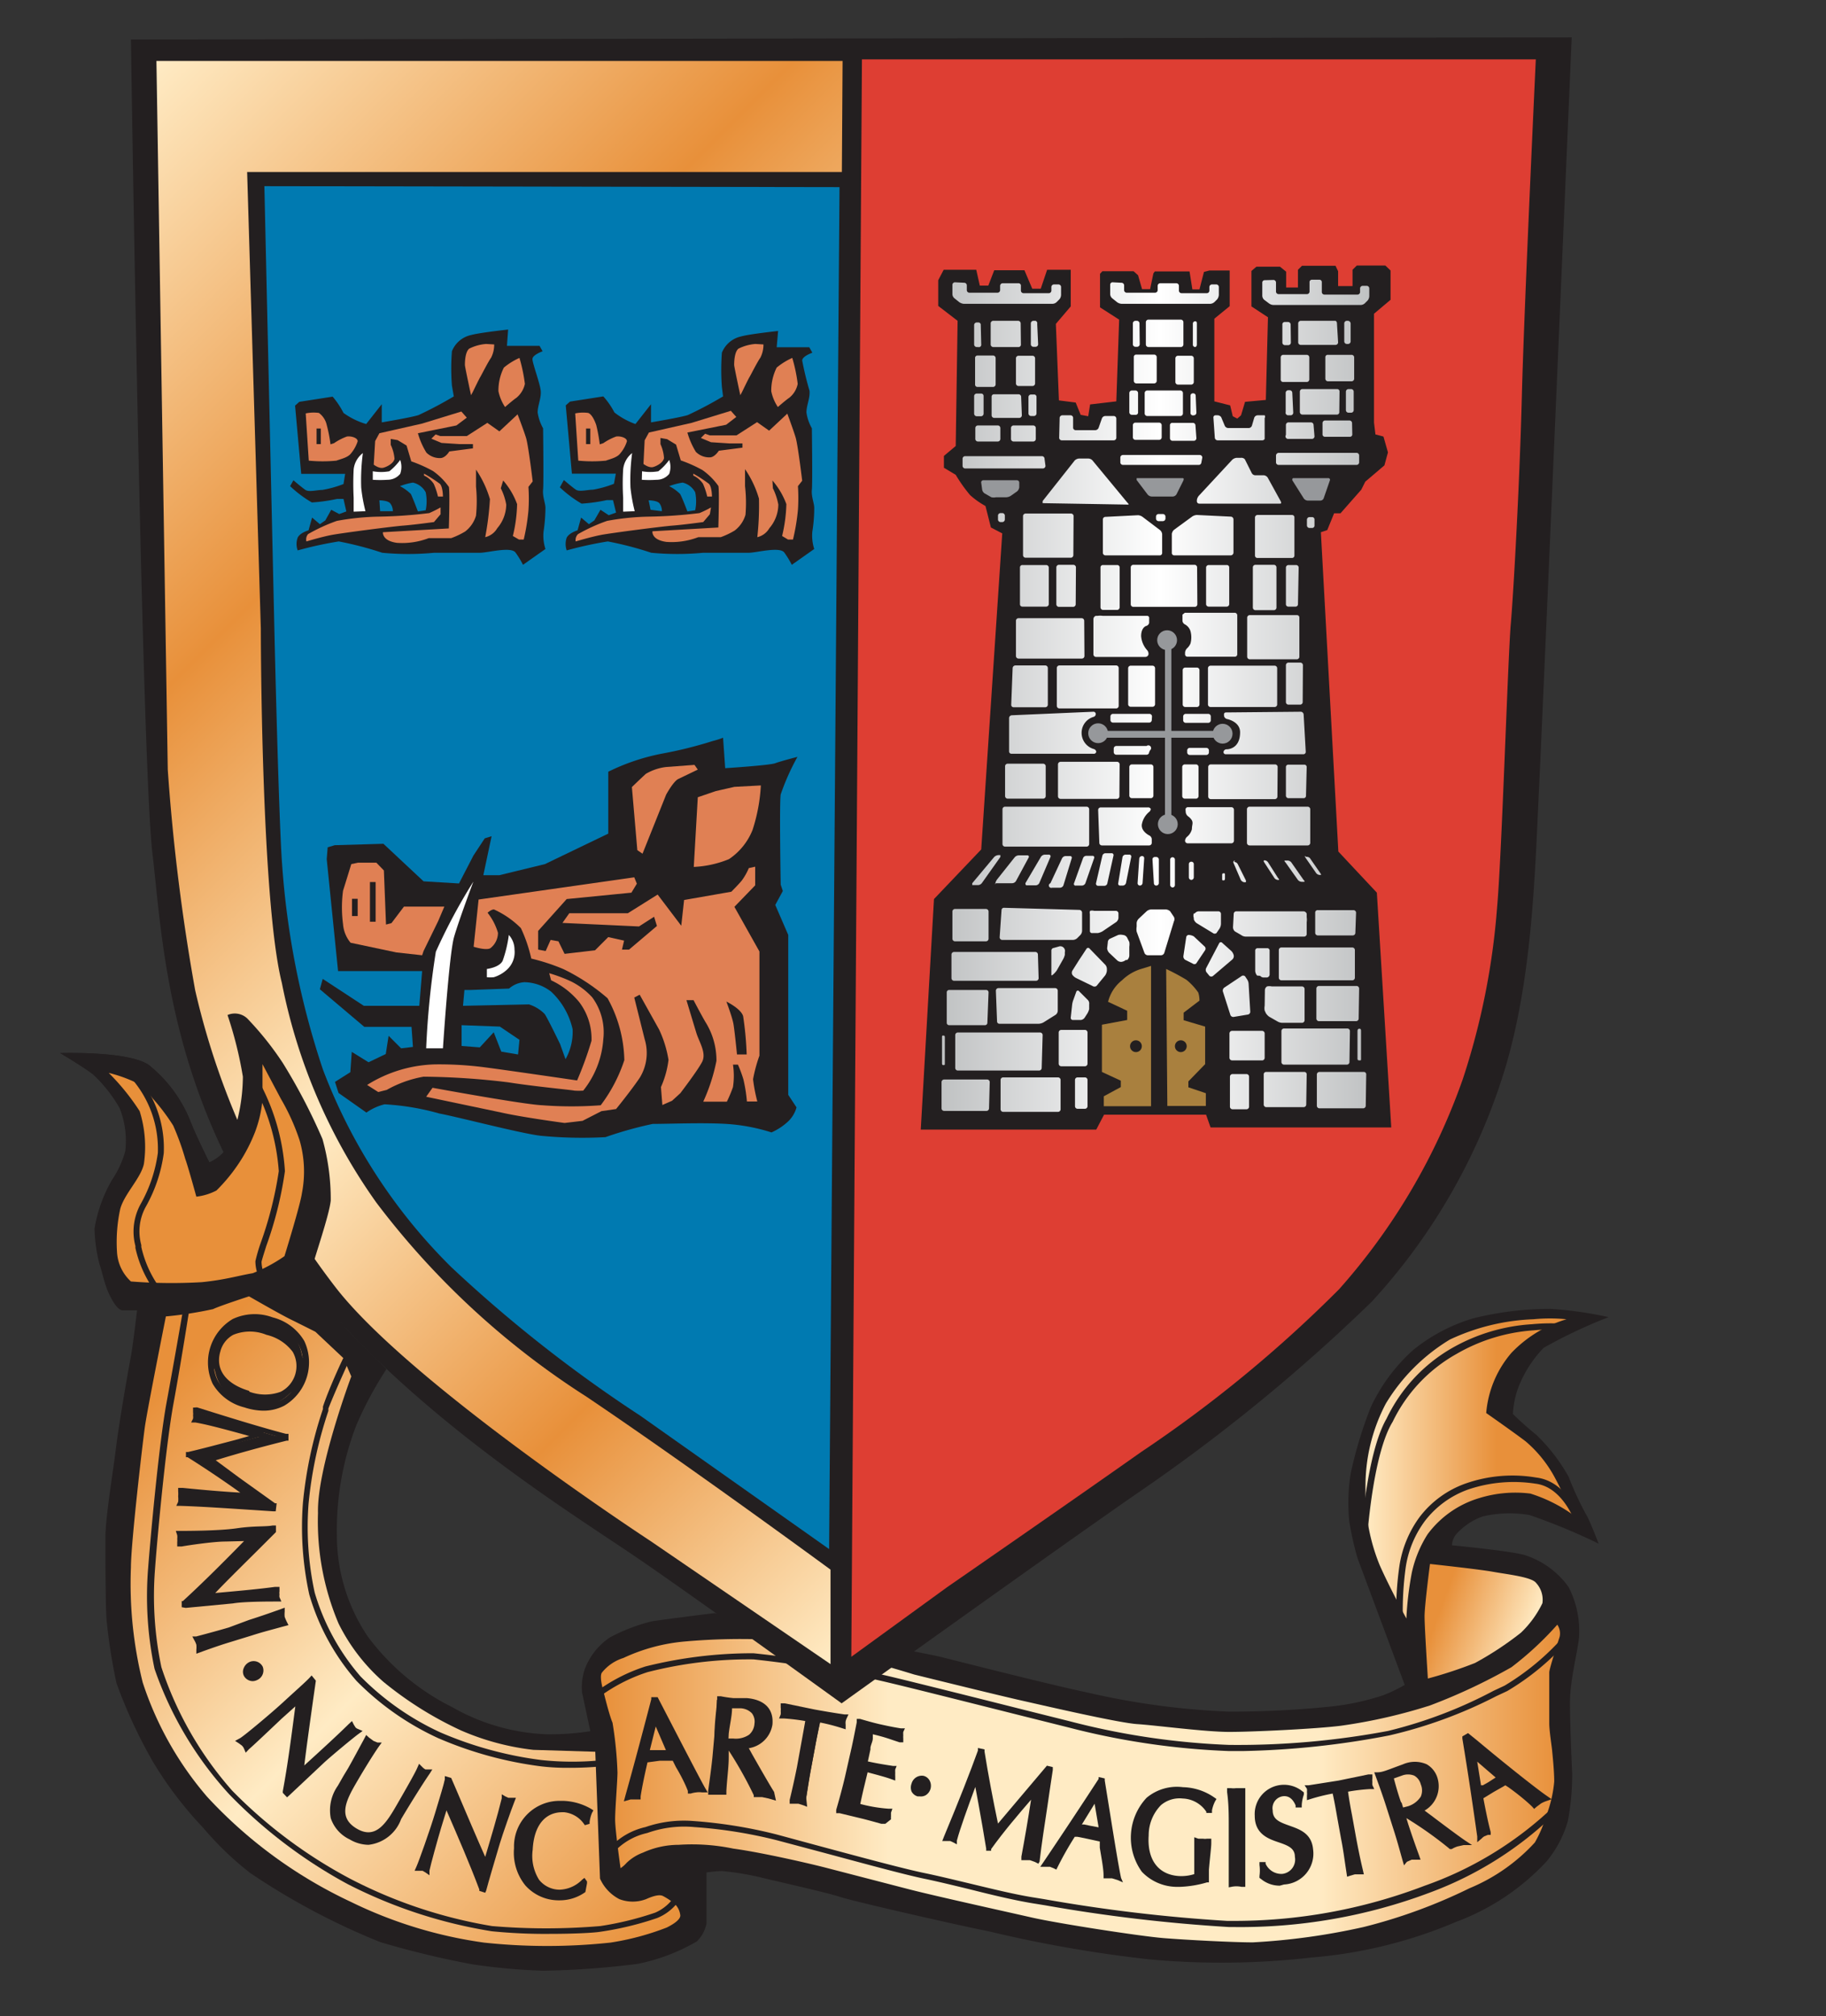 <?xml version="1.0" encoding="UTF-8" standalone="no"?>
<svg
   viewBox="0 0 77.309 85.361"
   version="1.1"
   id="svg686"
   sodipodi:docname="Gordons.svg"
   width="77.309"
   height="85.361"
   inkscape:version="1.2.2 (b0a8486541, 2022-12-01)"
   xmlns:inkscape="http://www.inkscape.org/namespaces/inkscape"
   xmlns:sodipodi="http://sodipodi.sourceforge.net/DTD/sodipodi-0.dtd"
   xmlns="http://www.w3.org/2000/svg"
   xmlns:svg="http://www.w3.org/2000/svg"
   xmlns:rdf="http://www.w3.org/1999/02/22-rdf-syntax-ns#"
   xmlns:cc="http://creativecommons.org/ns#"
   xmlns:dc="http://purl.org/dc/elements/1.1/">
  <rect x="0" y="0" width="77.309" height="85.361" fill="#333333" stroke="none"/>
  <sodipodi:namedview
     id="namedview688"
     pagecolor="#505050"
     bordercolor="#eeeeee"
     borderopacity="1"
     inkscape:showpageshadow="0"
     inkscape:pageopacity="0"
     inkscape:pagecheckerboard="0"
     inkscape:deskcolor="#505050"
     showgrid="false"
     inkscape:zoom="3.1119241"
     inkscape:cx="111.66725"
     inkscape:cy="42.417486"
     inkscape:window-width="1346"
     inkscape:window-height="707"
     inkscape:window-x="10"
     inkscape:window-y="51"
     inkscape:window-maximized="1"
     inkscape:current-layer="Layer_40" />
  <defs
     id="defs408">
    <style
       id="style362">.cls-1{fill:#231f20;}.cls-2{fill:url(#linear-gradient);}.cls-3{fill:url(#linear-gradient-2);}.cls-4{fill:url(#linear-gradient-3);}.cls-5{fill:url(#linear-gradient-4);}.cls-6{fill:url(#linear-gradient-5);}.cls-7{fill:#007ab1;}.cls-8{fill:#de3e33;}.cls-9{fill:#e08054;}.cls-10{fill:#fff;}.cls-11{fill:#96989b;}.cls-12{fill:#a9803e;}.cls-13{fill:#e8903a;}.cls-14{fill:url(#linear-gradient-6);}</style>
    <linearGradient
       id="linear-gradient"
       x1="22.93"
       y1="73.95"
       x2="63.45"
       y2="73.95"
       gradientUnits="userSpaceOnUse">
      <stop
         offset="0"
         stop-color="#e8903a"
         id="stop364" />
      <stop
         offset="0.3"
         stop-color="#ffebc4"
         id="stop366" />
      <stop
         offset="0.75"
         stop-color="#ffebc4"
         id="stop368" />
      <stop
         offset="1"
         stop-color="#e8903a"
         id="stop370" />
    </linearGradient>
    <linearGradient
       id="linear-gradient-2"
       x1="55.26"
       y1="60.6"
       x2="64.06"
       y2="60.6"
       gradientUnits="userSpaceOnUse">
      <stop
         offset="0"
         stop-color="#ffebc4"
         id="stop373" />
      <stop
         offset="0.63"
         stop-color="#e8903a"
         id="stop375" />
    </linearGradient>
    <linearGradient
       id="linear-gradient-3"
       x1="57.36"
       y1="66.39"
       x2="62.1"
       y2="68.12"
       gradientUnits="userSpaceOnUse">
      <stop
         offset="0.21"
         stop-color="#e8903a"
         id="stop378" />
      <stop
         offset="1"
         stop-color="#ffebc4"
         id="stop380" />
    </linearGradient>
    <linearGradient
       id="linear-gradient-4"
       x1="1.26"
       y1="57.36"
       x2="24.88"
       y2="80.97"
       gradientUnits="userSpaceOnUse">
      <stop
         offset="0.06"
         stop-color="#e8903a"
         id="stop383" />
      <stop
         offset="0.51"
         stop-color="#ffebc4"
         id="stop385" />
      <stop
         offset="1"
         stop-color="#e8903a"
         id="stop387" />
    </linearGradient>
    <linearGradient
       id="linear-gradient-5"
       x1="0.21"
       y1="4.87"
       x2="48.41"
       y2="53.07"
       gradientUnits="userSpaceOnUse">
      <stop
         offset="0"
         stop-color="#ffebc4"
         id="stop390" />
      <stop
         offset="0.28"
         stop-color="#e8903a"
         id="stop392" />
      <stop
         offset="0.54"
         stop-color="#ffebc4"
         id="stop394" />
      <stop
         offset="0.78"
         stop-color="#e8903a"
         id="stop396" />
      <stop
         offset="1"
         stop-color="#ffebc4"
         id="stop398" />
    </linearGradient>
    <linearGradient
       id="linear-gradient-6"
       x1="37.32"
       y1="27.87"
       x2="55.46"
       y2="27.87"
       gradientUnits="userSpaceOnUse">
      <stop
         offset="0"
         stop-color="#c0c2c3"
         id="stop401" />
      <stop
         offset="0.51"
         stop-color="#fff"
         id="stop403" />
      <stop
         offset="1"
         stop-color="#c0c2c3"
         id="stop405" />
    </linearGradient>
  </defs>
  <title
     id="title410">Footer Logo</title>
  <g
     id="Layer_2"
     data-name="Layer 2"
     transform="translate(2.543,1.582)">
    <g
       id="Layer_40"
       data-name="Layer 40">
      <path
         class="cls-1"
         d="m 60.22,62.62 a 5,5 0 0 1 2,-0.06 26,26 0 0 1 2.92,1.21 c 0,0 -0.36,-0.94 -0.5,-1.18 a 13.31,13.31 0 0 1 -0.77,-1.65 7.63,7.63 0 0 0 -1.36,-1.77 13.29,13.29 0 0 1 -1,-0.89 3.79,3.79 0 0 1 0.24,-1.15 5.06,5.06 0 0 1 1.06,-1.65 21.3,21.3 0 0 1 2.75,-1.3 16.18,16.18 0 0 0 -2.45,-0.35 13.39,13.39 0 0 0 -3.31,0.41 7.37,7.37 0 0 0 -2.51,1.33 7.48,7.48 0 0 0 -1.8,2.43 17.64,17.64 0 0 0 -0.85,2.81 8,8 0 0 0 -0.06,2 13.3,13.3 0 0 0 0.35,1.57 l 2,5.37 a 6.34,6.34 0 0 1 -0.92,0.44 10.43,10.43 0 0 1 -2.25,0.48 40.83,40.83 0 0 1 -4.31,0.21 32.18,32.18 0 0 1 -6.05,-0.83 c -1.42,-0.29 -6.09,-1.48 -6.09,-1.48 -0.83,-0.2 -9.6,-1.86 -9.6,-1.86 0,0 -2.18,0.27 -2.66,0.35 a 7.62,7.62 0 0 0 -1.77,0.68 2.81,2.81 0 0 0 -1.06,1.33 2.4,2.4 0 0 0 -0.12,1 l 0.35,1.64 a 11.22,11.22 0 0 1 -1.85,0.13 8.71,8.71 0 0 1 -4,-1.15 10,10 0 0 1 -3.58,-3 7.65,7.65 0 0 1 -1.3,-4.25 12.36,12.36 0 0 1 0.83,-4.7 15.48,15.48 0 0 1 1.27,-2.36 L 12.43,55 C 12.1,54.67 10.81,53.14 10.81,53.14 L 10.92,52 A 0.46,0.46 0 0 1 10.75,51.59 21.21,21.21 0 0 0 11.46,49.31 9.43,9.43 0 0 0 11.11,46.71 24.45,24.45 0 0 0 9.43,43.49 13.14,13.14 0 0 0 7.92,41.6 0.77,0.77 0 0 0 7.09,41.46 16.62,16.62 0 0 1 7.74,44 7.69,7.69 0 0 1 7.18,46.83 1.77,1.77 0 0 1 6.32,47.63 c 0,0 -0.59,-1.18 -0.8,-1.74 A 5.8,5.8 0 0 0 3.75,43.5 C 2.9,42.92 0.21,43 0,43 v 0 c 0.11,0.07 1,0.6 1.4,0.91 a 6,6 0 0 1 1.12,1.42 3.72,3.72 0 0 1 0.24,1.83 4.19,4.19 0 0 1 -0.56,1.21 6.06,6.06 0 0 0 -0.74,2.06 6.6,6.6 0 0 0 0.21,1.51 c 0.11,0.3 0.2,0.83 0.41,1.27 0.21,0.44 0.41,0.68 0.56,0.68 h 0.62 c 0,0 -0.18,1.54 -0.27,2 -0.09,0.46 -0.5,2.81 -0.62,3.81 -0.12,1 -0.45,2.95 -0.45,3.81 0,0.86 0,3.16 0.06,3.6 a 23.9,23.9 0 0 0 0.41,2.57 21.14,21.14 0 0 0 1.54,3.32 16,16 0 0 0 2.13,2.8 13.33,13.33 0 0 0 2,1.92 29.4,29.4 0 0 0 5.5,2.92 38,38 0 0 0 3.9,0.94 25.66,25.66 0 0 0 3,0.27 36.16,36.16 0 0 0 4,-0.29 8.19,8.19 0 0 0 2.5,-0.95 1.45,1.45 0 0 0 0.41,-0.77 v -1.72 0 -0.43 a 5.51,5.51 0 0 1 0.65,-0.06 11.88,11.88 0 0 1 1.77,0.3 c 0.44,0.11 2.72,0.62 3.25,0.8 0.53,0.18 5,1.2 6.27,1.45 a 55.13,55.13 0 0 0 6.81,1.19 33.52,33.52 0 0 0 6.88,-0.08 19.65,19.65 0 0 0 6.11,-1.51 9.94,9.94 0 0 0 3.81,-2.54 4.65,4.65 0 0 0 0.92,-1.74 10.66,10.66 0 0 0 0.18,-2 c 0,0 -0.11,-2.3 -0.09,-3.16 0.02,-0.86 0.32,-2 0.38,-2.6 A 4.08,4.08 0 0 0 63.87,65.61 3.64,3.64 0 0 0 62,64.25 c -0.65,-0.18 -3.07,-0.41 -3.07,-0.41 a 0.8,0.8 0 0 1 0.18,-0.47 2.78,2.78 0 0 1 1.11,-0.75 z"
         id="path412" />
      <path
         class="cls-2"
         d="m 23,70 c 0,0 -0.18,-0.6 -0.06,-0.77 a 1.88,1.88 0 0 1 0.91,-0.62 7.72,7.72 0 0 1 2.62,-0.7 26.64,26.64 0 0 1 3.84,-0.06 55.36,55.36 0 0 1 5.85,1.46 c 0,0 3.43,0.85 4.54,1.1 1.11,0.25 4.13,0.95 4.91,1 0.78,0.05 2.87,0.33 3.89,0.33 1.02,0 3.7,-0.13 4.72,-0.26 A 22.7,22.7 0 0 0 58,70.62 24.23,24.23 0 0 0 61.45,69 a 13.57,13.57 0 0 0 1.94,-1.8 0.66,0.66 0 0 1 0.1,0.51 c -0.08,0.25 -0.44,1.36 -0.44,1.51 0,0.15 0,0.89 0,1.09 v 1.07 c 0,0.31 0.1,0.93 0.12,1.14 0.02,0.21 0.09,0.87 0.09,1.32 a 5.33,5.33 0 0 1 -0.35,1.48 5.16,5.16 0 0 1 -0.47,1.1 7.79,7.79 0 0 1 -2.77,1.94 22.54,22.54 0 0 1 -4.48,1.64 28.32,28.32 0 0 1 -4.69,0.65 c -0.83,0 -2.77,-0.1 -3.77,-0.18 -1,-0.08 -4.48,-0.62 -5.58,-0.87 -1.1,-0.25 -4,-0.89 -5.14,-1.18 L 32.5,77.51 c -0.64,-0.17 -2.75,-0.66 -4,-0.83 a 8.57,8.57 0 0 0 -2.31,-0.16 3.66,3.66 0 0 0 -1.51,0.33 2,2 0 0 0 -0.7,0.44 1.33,1.33 0 0 1 -0.25,0.22 c 0,0 -0.23,-1.61 -0.23,-2.06 0,-0.45 0.1,-1.66 0.1,-2 a 16.28,16.28 0 0 0 -0.21,-2.1 C 23.24,71 23,70 23,70 Z"
         id="path414"
         style="fill:url(#linear-gradient)" />
      <path
         class="cls-1"
         d="m 50.1,72.55 h -0.62 a 31.73,31.73 0 0 1 -6.79,-1 l -1.92,-0.48 c -1.95,-0.49 -4.61,-1.16 -5.62,-1.4 a 45.46,45.46 0 0 0 -5.79,-1 17.34,17.34 0 0 0 -4.49,0.54 7.15,7.15 0 0 0 -2.11,1.1 l -0.17,-0.19 a 7.26,7.26 0 0 1 2.19,-1.15 18.7,18.7 0 0 1 4.58,-0.56 45.74,45.74 0 0 1 5.85,1 c 1,0.24 3.68,0.91 5.62,1.4 l 1.92,0.48 a 31.4,31.4 0 0 0 6.74,1 34.42,34.42 0 0 0 6.73,-0.59 19.15,19.15 0 0 0 4.47,-1.7 l 0.47,-0.22 a 10.59,10.59 0 0 0 2.48,-2.06 l 0.19,0.17 a 10.59,10.59 0 0 1 -2.56,2.12 l -0.47,0.22 a 19.41,19.41 0 0 1 -4.53,1.66 36,36 0 0 1 -6.17,0.66 z"
         id="path416" />
      <path
         class="cls-1"
         d="M 49.48,80 A 67.94,67.94 0 0 1 41.7,79.08 l -0.37,-0.06 c -0.85,-0.13 -1.88,-0.38 -2.87,-0.63 -0.66,-0.16 -1.28,-0.31 -1.8,-0.42 -0.9,-0.18 -3,-0.76 -4.61,-1.19 l -1.69,-0.45 a 19.78,19.78 0 0 0 -3.5,-0.56 4.64,4.64 0 0 0 -2,0.25 2.7,2.7 0 0 0 -1.41,0.81 l -0.21,-0.15 a 2.92,2.92 0 0 1 1.54,-0.91 5,5 0 0 1 2,-0.26 20.22,20.22 0 0 1 3.55,0.57 l 1.7,0.46 c 1.56,0.42 3.7,1 4.59,1.18 0.53,0.11 1.15,0.26 1.82,0.42 1,0.24 2,0.49 2.85,0.62 l 0.37,0.06 a 67.82,67.82 0 0 0 7.74,0.92 h 0.12 a 22.52,22.52 0 0 0 8.26,-1.49 15.17,15.17 0 0 0 5.2,-3.11 l 0.19,0.18 A 15.13,15.13 0 0 1 58,78.54 22.79,22.79 0 0 1 49.61,80 Z"
         id="path418" />
      <path
         class="cls-3"
         d="m 57,66.94 c 0,0 -0.72,-1.33 -1.13,-2.26 a 8.09,8.09 0 0 1 -0.6,-3.24 7.48,7.48 0 0 1 0.86,-3.6 8,8 0 0 1 2.71,-2.71 9.09,9.09 0 0 1 3.54,-0.86 7.09,7.09 0 0 1 1.4,0 5.32,5.32 0 0 0 -2.33,1.42 4.47,4.47 0 0 0 -1.07,2.55 c 0,0 1.2,0.84 1.67,1.2 a 5.29,5.29 0 0 1 1.26,1.58 c 0.34,0.64 0.76,1.54 0.76,1.54 A 6.41,6.41 0 0 0 62.25,61.65 5.17,5.17 0 0 0 60.09,61.84 4.22,4.22 0 0 0 57.9,63.37 5,5 0 0 0 57.23,65 13.93,13.93 0 0 0 57,66.94 Z"
         id="path420"
         style="fill:url(#linear-gradient-2)" />
      <path
         class="cls-4"
         d="m 58,64.63 c 0,0 2.05,0.22 2.66,0.33 0.61,0.11 1.64,0.22 1.83,0.47 a 1.05,1.05 0 0 1 0.27,0.86 4.32,4.32 0 0 1 -0.91,1.25 13.67,13.67 0 0 1 -1.94,1.28 18.37,18.37 0 0 1 -2,0.66 c 0,0 -0.14,-2.16 -0.14,-2.63 0,-0.47 0.23,-2.22 0.23,-2.22 z"
         id="path422"
         style="fill:url(#linear-gradient-3)" />
      <path
         class="cls-1"
         d="m 55.33,63.67 h -0.26 c 0,-0.15 0.23,-3.71 1.09,-5.19 a 6.85,6.85 0 0 1 2.79,-3 7.78,7.78 0 0 1 3.37,-1 8.28,8.28 0 0 1 1.58,0 v 0.26 a 8,8 0 0 0 -1.53,0 7.52,7.52 0 0 0 -3.25,1 6.55,6.55 0 0 0 -2.7,2.87 c -0.86,1.39 -1.09,5.03 -1.09,5.06 z"
         id="path424" />
      <path
         class="cls-1"
         d="m 56.57,66.92 a 13.6,13.6 0 0 1 0.13,-2.17 4.68,4.68 0 0 1 0.87,-2.12 4.22,4.22 0 0 1 1.92,-1.4 6,6 0 0 1 3,-0.26 c 1.38,0.16 1.92,1.84 1.94,1.91 l -0.25,0.08 c 0,0 -0.51,-1.59 -1.72,-1.73 a 6,6 0 0 0 -2.85,0.25 4,4 0 0 0 -1.81,1.31 4.36,4.36 0 0 0 -0.83,2 13.42,13.42 0 0 0 -0.12,2.13 z"
         id="path426" />
      <path
         class="cls-5"
         d="m 4.48,54.15 a 16.31,16.31 0 0 0 2,-0.31 C 6.74,53.71 8,53.3 8,53.3 c 0,0 1.37,0.79 1.81,1 l 1,0.5 1.19,1.12 0.33,0.77 c 0,0 -1.46,3.9 -1.41,5.78 a 11.08,11.08 0 0 0 0.87,4.68 8,8 0 0 0 1.9,2.47 15.26,15.26 0 0 0 3.29,2.06 10.71,10.71 0 0 0 3.06,0.82 l 2.62,0.08 0.2,5.37 a 1.81,1.81 0 0 0 0.82,0.87 1.58,1.58 0 0 0 1.13,0 c 0.18,-0.08 0.54,-0.23 0.72,-0.13 A 2.85,2.85 0 0 1 26,79 a 0.79,0.79 0 0 1 0.26,0.51 c 0,0.16 -0.23,0.34 -0.57,0.51 a 11.26,11.26 0 0 1 -2.39,0.64 25.13,25.13 0 0 1 -5.35,0 A 18.65,18.65 0 0 1 12.3,78.93 19.59,19.59 0 0 1 6.23,74.49 14.12,14.12 0 0 1 3.5,69.65 17.28,17.28 0 0 1 3,64.77 c 0,-1 0.49,-5.22 0.59,-5.94 0.1,-0.72 0.89,-4.68 0.89,-4.68 z"
         id="path428"
         style="fill:url(#linear-gradient-4)" />
      <path
         class="cls-1"
         d="m 20.75,80.29 a 22.58,22.58 0 0 1 -2.47,-0.11 20.45,20.45 0 0 1 -6.11,-2 20.66,20.66 0 0 1 -5,-3.79 A 15.2,15.2 0 0 1 4,69.07 14.89,14.89 0 0 1 3.73,64.79 c 0.07,-0.94 0.44,-5.16 0.78,-7 0.34,-1.84 0.74,-4.17 0.74,-4.17 h 0.26 c 0,0 -0.37,2.38 -0.71,4.23 -0.34,1.85 -0.71,6 -0.78,7 a 14.6,14.6 0 0 0 0.27,4.15 14.89,14.89 0 0 0 3,5.23 20.3,20.3 0 0 0 5,3.73 20.17,20.17 0 0 0 6,2 27.29,27.29 0 0 0 4.58,0 13.27,13.27 0 0 0 2.33,-0.57 1.88,1.88 0 0 0 0.85,-0.74 l 0.23,0.12 a 2.09,2.09 0 0 1 -1,0.85 13.4,13.4 0 0 1 -2.4,0.58 c -0.3,0.05 -1.17,0.09 -2.13,0.09 z"
         id="path430" />
      <path
         class="cls-1"
         d="M 21.48,73.26 A 9.34,9.34 0 0 1 20.38,73.2 16.08,16.08 0 0 1 16,72 a 11.72,11.72 0 0 1 -3.45,-2.42 9.64,9.64 0 0 1 -2,-3.66 13.43,13.43 0 0 1 -0.27,-3.85 17.61,17.61 0 0 1 0.85,-4 v -0.1 c 0.27,-0.82 0.94,-2.26 1,-2.32 l 0.23,0.11 c 0,0 -0.69,1.49 -1,2.29 v 0.1 a 17.48,17.48 0 0 0 -0.84,3.94 13.1,13.1 0 0 0 0.26,3.75 9.53,9.53 0 0 0 1.94,3.55 11.49,11.49 0 0 0 3.38,2.37 15.8,15.8 0 0 0 4.27,1.17 12.42,12.42 0 0 0 2.64,0 v 0.26 a 14.25,14.25 0 0 1 -1.53,0.07 z"
         id="path432" />
      <path
         class="cls-1"
         d="M 8,57.43 C 6.82,57.07 6.47,56.34 6.7,55.58 c 0.23,-0.76 0.92,-1.16 2.1,-0.8 1.18,0.36 1.53,1.09 1.31,1.84 C 9.89,57.37 9.16,57.78 8,57.43 Z m 0.94,-3.12 a 1.871,1.871 0 1 0 -1.09,3.58 1.871,1.871 0 1 0 1.09,-3.58 z"
         id="path434" />
      <path
         class="cls-1"
         d="M 8.57,58.14 A 2.68,2.68 0 0 1 7.8,58 2.15,2.15 0 0 1 6.46,57 2.14,2.14 0 0 1 7.31,54.26 2.19,2.19 0 0 1 9,54.19 v 0 a 2.17,2.17 0 0 1 1.34,1 2.13,2.13 0 0 1 -0.85,2.74 1.9,1.9 0 0 1 -0.92,0.21 z m -2.05,-1.8 a 1.51,1.51 0 0 0 0.17,0.55 1.9,1.9 0 0 0 1.18,0.88 1.92,1.92 0 0 0 1.46,-0.06 1.49,1.49 0 0 0 0.47,-0.38 1.32,1.32 0 0 1 -0.36,0.23 2.16,2.16 0 0 1 -1.5,0 v 0 A 1.89,1.89 0 0 1 6.52,56.34 Z m 1.5,1 a 1.92,1.92 0 0 0 1.32,0 1.22,1.22 0 0 0 0.51,-1.69 1.93,1.93 0 0 0 -1.11,-0.72 1.85,1.85 0 0 0 -1.41,0 1.11,1.11 0 0 0 -0.54,0.69 C 6.56,56.38 7,57 8,57.3 Z m 0,-2.78 a 2.9,2.9 0 0 1 0.83,0.13 2.17,2.17 0 0 1 1.25,0.83 1.33,1.33 0 0 1 0.17,0.4 1.52,1.52 0 0 0 -0.17,-0.57 1.92,1.92 0 0 0 -1.19,-0.88 v 0 A 1.91,1.91 0 0 0 7.45,54.54 1.5,1.5 0 0 0 6.99,54.91 1.35,1.35 0 0 1 7.24,54.74 1.62,1.62 0 0 1 8,54.52 Z"
         id="path436" />
      <path
         class="cls-1"
         d="M 9.52,59.32 C 8.41,59.59 7.38,59.9 6.27,60.22 L 9,62.2 v 0.06 C 7.58,62.17 6.37,62.07 5.09,62.03 a 1.25,1.25 0 0 0 0.07,-0.23 1.63,1.63 0 0 0 0,-0.24 c 1,0.1 1.91,0.18 2.87,0.23 v 0 C 7.19,61.19 6.36,60.59 5.44,60.04 v 0 c 1,-0.23 2,-0.53 3,-0.8 v 0 C 7.55,59 6.27,58.64 5.65,58.53 a 0.5,0.5 0 0 0 0.06,-0.17 0.71,0.71 0 0 0 0,-0.18 c 1.18,0.37 2.63,0.83 3.77,1.12 z"
         id="path438" />
      <path
         class="cls-1"
         d="M 9.13,62.4 H 9 L 7.79,62.32 C 6.86,62.26 5.99,62.2 5.09,62.17 H 4.92 L 5,62 a 1.1,1.1 0 0 0 0,-0.23 1.4,1.4 0 0 0 0,-0.22 v -0.14 h 0.2 c 1,0.1 1.73,0.16 2.43,0.2 -0.71,-0.51 -1.44,-1 -2.23,-1.5 H 5.33 v -0.22 h 0.09 c 0.64,-0.15 1.31,-0.33 2,-0.51 l 0.6,-0.17 H 8 C 7.17,58.98 6.22,58.72 5.72,58.64 H 5.55 l 0.08,-0.16 a 0.38,0.38 0 0 0 0,-0.13 0.57,0.57 0 0 0 0,-0.15 V 58.01 L 5.8,58 c 1.24,0.39 2.65,0.83 3.76,1.12 h 0.11 v 0.29 H 9.59 c -1,0.25 -2,0.52 -3,0.83 l 1,0.74 1.51,1.08 H 9.17 Z M 5.29,61.9 c 0.84,0 1.67,0.09 2.54,0.15 L 8.69,62.11 8.2,61.76 v 0.15 H 8 c -0.81,0 -1.63,-0.11 -2.73,-0.21 0,0 0,0.08 0,0.11 z M 5.75,60 5.97,60.14 6.23,60.06 c 1,-0.31 2,-0.58 2.95,-0.83 L 8.62,59.07 v 0.15 h -0.1 l -1,0.29 C 6.91,59.74 6.32,59.9 5.75,60 Z m 0.12,-1.68 c 0.28,0.06 0.65,0.15 1,0.25 l -1,-0.32 z"
         id="path440" />
      <path
         class="cls-1"
         d="M 5.25,66.25 C 6.17,65.41 7.16,64.41 8.09,63.47 L 7,63.55 c -0.48,0 -1.64,0.16 -1.86,0.21 a 0.55,0.55 0 0 0 0,-0.18 0.69,0.69 0 0 0 0,-0.18 c 0.26,0 1.68,0 2.41,-0.11 0.73,-0.11 1.23,-0.11 1.48,-0.14 v 0.08 c -0.9,0.9 -2.14,2.11 -2.77,2.78 1,-0.09 2.07,-0.18 2.92,-0.3 a 0.53,0.53 0 0 0 0,0.17 0.45,0.45 0 0 0 0,0.15 c -0.33,0 -1.43,0 -1.86,0.09 l -2,0.19 z"
         id="path442" />
      <path
         class="cls-1"
         d="M 5.15,66.46 V 66.2 H 5.2 C 6.04,65.43 6.93,64.54 7.79,63.66 L 7,63.68 c -0.52,0 -1.64,0.17 -1.85,0.21 H 4.96 V 63.7 a 0.52,0.52 0 0 0 0,-0.13 0.61,0.61 0 0 0 0,-0.16 L 4.9,63.23 h 0.19 c 0.24,0 1.64,0 2.39,-0.11 C 8.23,63.01 8.7,63.06 9,63 h 0.14 v 0.28 l -0.5,0.5 C 7.92,64.5 7.11,65.29 6.57,65.86 v 0 C 7.45,65.78 8.36,65.7 9.1,65.6 h 0.19 v 0.19 a 0.4,0.4 0 0 0 0,0.13 0.35,0.35 0 0 0 0,0.12 l 0.08,0.18 h -0.2 c -0.31,0 -1.4,0 -1.85,0.08 l -2,0.19 z M 8.39,63.34 8,63.69 C 7.17,64.53 6.32,65.4 5.49,66.16 h 0.39 l 0.19,-0.2 C 6.6,65.4 7.55,64.46 8.38,63.63 L 8.66,63.35 Z M 9,65.86 8.4,65.93 H 9 V 65.88 Z M 5.24,63.54 v 0.07 l 0.83,-0.1 z"
         id="path444" />
      <path
         class="cls-1"
         d="m 8,67.12 c 0.46,-0.14 0.91,-0.3 1.36,-0.47 a 1.27,1.27 0 0 0 0,0.25 2.2,2.2 0 0 0 0.1,0.22 C 9,67.24 8.53,67.37 8.08,67.51 L 7.17,67.79 C 6.71,67.93 6.26,68.1 5.81,68.25 a 1.05,1.05 0 0 0 0,-0.24 1,1 0 0 0 -0.1,-0.22 C 6.17,67.67 6.64,67.54 7.09,67.4 Z"
         id="path446" />
      <path
         class="cls-1"
         d="m 5.77,68.43 v -0.17 a 1,1 0 0 0 0,-0.21 0.89,0.89 0 0 0 -0.09,-0.2 L 5.6,67.7 h 0.16 c 0.42,-0.11 0.9,-0.24 1.38,-0.38 L 8,67 c 0.41,-0.13 0.85,-0.28 1.35,-0.46 l 0.16,-0.06 v 0.17 a 1.07,1.07 0 0 0 0,0.22 2.05,2.05 0 0 0 0.09,0.21 l 0.07,0.14 -0.23,0.06 c -0.43,0.12 -0.87,0.23 -1.3,0.37 l -0.91,0.28 c -0.4,0.12 -0.8,0.26 -1.19,0.4 z M 5.93,67.87 6,68 v 0.1 0 c 0.39,-0.14 0.8,-0.28 1.2,-0.41 l 0.91,-0.28 c 0.41,-0.13 0.83,-0.24 1.24,-0.35 v -0.09 -0.11 l -1.22,0.41 v 0 l -0.92,0.28 c -0.47,0.11 -0.9,0.22 -1.28,0.32 z"
         id="path448" />
      <path
         class="cls-1"
         d="M 8.47,69 A 0.31,0.31 0 0 1 8.3,69.39 0.31,0.31 0 0 1 7.89,69.27 0.32,0.32 0 0 1 8.47,69 Z"
         id="path450" />
      <path
         class="cls-1"
         d="m 8.16,69.59 a 0.43,0.43 0 0 1 -0.38,-0.23 0.39,0.39 0 0 1 0,-0.33 0.48,0.48 0 0 1 0.22,-0.24 0.43,0.43 0 0 1 0.58,0.19 v 0 a 0.44,0.44 0 0 1 -0.23,0.56 0.46,0.46 0 0 1 -0.19,0.05 z m 0,-0.58 H 8.07 a 0.22,0.22 0 0 0 -0.11,0.11 0.14,0.14 0 0 0 0,0.11 A 0.19,0.19 0 0 0 8.3,69.07 0.16,0.16 0 0 0 8.2,69 Z"
         id="path452" />
      <path
         class="cls-1"
         d="m 9.57,74.28 c 0.22,-1.23 0.4,-2.62 0.57,-3.93 L 9.3,71.1 C 8.95,71.43 8.09,72.23 7.94,72.39 A 0.56,0.56 0 0 0 7.84,72.24 0.61,0.61 0 0 0 7.7,72.12 C 7.92,72 9,71.07 9.56,70.57 c 0.56,-0.5 0.92,-0.83 1.09,-1 l 0.05,0.06 c -0.18,1.26 -0.43,3 -0.52,3.89 0.73,-0.67 1.53,-1.4 2.15,-2 a 0.64,0.64 0 0 0 0.09,0.14 0.38,0.38 0 0 0 0.13,0.1 c -0.27,0.2 -1.12,0.9 -1.44,1.2 l -1.5,1.38 z"
         id="path454" />
      <path
         class="cls-1"
         d="M 9.61,74.51 9.43,74.32 V 74.25 C 9.64,73.13 9.8,71.88 9.96,70.66 L 9.38,71.18 C 9,71.54 8.18,72.32 8,72.47 L 7.86,72.62 7.78,72.43 A 0.45,0.45 0 0 0 7.7,72.32 L 7.58,72.23 7.41,72.12 7.63,72 c 0.22,-0.14 1.32,-1.06 1.84,-1.54 0.52,-0.48 0.91,-0.82 1.08,-1 l 0.1,-0.11 0.18,0.22 -0.11,0.77 c -0.14,1 -0.29,2.07 -0.38,2.82 0.67,-0.61 1.35,-1.23 1.89,-1.76 l 0.13,-0.12 0.08,0.16 0.07,0.11 a 0.25,0.25 0 0 0 0.09,0.06 l 0.21,0.09 -0.18,0.13 c -0.27,0.2 -1.11,0.9 -1.43,1.19 l -1.5,1.41 z m 0.7,-4.44 -0.06,0.48 c -0.15,1.17 -0.31,2.38 -0.5,3.48 l 0.28,-0.26 v -0.28 c 0.08,-0.75 0.26,-2 0.42,-3.17 l 0.07,-0.47 z m -2.39,2.06 v 0 0 l 0.62,-0.59 z m 4.39,-0.4 -0.43,0.42 0.47,-0.38 v 0 z"
         id="path456" />
      <path
         class="cls-1"
         d="m 15.27,73.37 a 0.68,0.68 0 0 0 0.16,0.13 0.49,0.49 0 0 0 0.14,0.05 c -0.29,0.43 -0.81,1.25 -1.22,2 a 1.4,1.4 0 0 1 -2,0.68 c -0.86,-0.49 -1,-1.15 -0.45,-2.09 0.17,-0.29 0.32,-0.51 0.46,-0.75 0.3,-0.53 0.54,-1 0.69,-1.26 a 1.79,1.79 0 0 0 0.21,0.16 l 0.2,0.08 c -0.19,0.27 -0.59,0.91 -1,1.62 -0.41,0.71 -0.86,1.51 0.1,2.06 0.96,0.55 1.51,-0.44 1.86,-1 0.5,-1.05 0.77,-1.48 0.85,-1.68 z"
         id="path458" />
      <path
         class="cls-1"
         d="m 13.06,76.52 a 1.6,1.6 0 0 1 -0.8,-0.23 1.53,1.53 0 0 1 -0.8,-0.9 1.8,1.8 0 0 1 0.3,-1.37 L 12,73.6 12.2,73.27 c 0.27,-0.48 0.49,-0.9 0.64,-1.17 l 0.12,-0.23 0.12,0.11 0.19,0.14 0.17,0.07 h 0.18 l -0.11,0.15 c -0.17,0.24 -0.56,0.85 -1,1.61 -0.44,0.76 -0.73,1.43 0.06,1.89 0.79,0.46 1.23,-0.22 1.68,-1 0.45,-0.78 0.79,-1.38 0.87,-1.57 l 0.08,-0.18 0.14,0.14 a 0.56,0.56 0 0 0 0.13,0.1 h 0.11 0.18 l -0.1,0.16 c -0.29,0.42 -0.81,1.25 -1.22,1.94 a 1.67,1.67 0 0 1 -1.38,1.09 z m 0,-4.25 c -0.15,0.28 -0.36,0.68 -0.62,1.13 l -0.21,0.34 -0.25,0.41 a 1.57,1.57 0 0 0 -0.28,1.17 1.29,1.29 0 0 0 0.68,0.74 h 0.06 c -1,-0.62 -0.49,-1.58 -0.13,-2.21 0.36,-0.63 0.72,-1.2 0.92,-1.5 h -0.06 z m 2.26,1.3 c -0.1,0.2 -0.27,0.5 -0.55,1 l 0.61,-1 v 0 z"
         id="path460" />
      <path
         class="cls-1"
         d="m 17.8,78.36 c -0.44,-1.17 -1,-2.46 -1.53,-3.67 -0.06,0.2 -0.17,0.51 -0.34,1.07 -0.17,0.56 -0.45,1.59 -0.49,1.81 A 0.63,0.63 0 0 0 15.28,77.49 H 15.1 c 0.11,-0.24 0.58,-1.58 0.79,-2.28 0.21,-0.7 0.36,-1.19 0.41,-1.43 h 0.08 c 0.5,1.17 1.17,2.77 1.55,3.61 0.29,-1 0.6,-2 0.81,-2.82 l 0.16,0.07 a 0.5,0.5 0 0 0 0.16,0 c -0.12,0.3 -0.49,1.35 -0.61,1.76 -0.12,0.41 -0.51,1.72 -0.58,2 z"
         id="path462" />
      <path
         class="cls-1"
         d="m 18,78.55 -0.25,-0.08 v -0.06 c -0.4,-1.07 -0.9,-2.22 -1.39,-3.35 l -0.23,0.75 c -0.15,0.5 -0.45,1.59 -0.49,1.8 v 0.2 L 15.47,77.69 15.35,77.62 H 15.2 15.01 l 0.08,-0.18 c 0.1,-0.22 0.57,-1.54 0.79,-2.27 0.22,-0.73 0.36,-1.18 0.41,-1.42 v -0.14 l 0.27,0.08 0.22,0.51 c 0.4,0.94 0.88,2.07 1.22,2.83 0.25,-0.84 0.52,-1.74 0.7,-2.48 v -0.17 l 0.15,0.09 0.13,0.06 h 0.32 l -0.07,0.18 c -0.12,0.3 -0.49,1.35 -0.61,1.75 -0.12,0.4 -0.51,1.72 -0.58,2 z m -1.69,-4.18 0.14,0.33 c 0.49,1.12 1,2.28 1.42,3.37 L 17.98,77.7 17.86,77.45 C 17.52,76.72 16.95,75.38 16.5,74.3 l -0.1,-0.23 z m -1,3 h 0.07 c 0,-0.2 0.14,-0.52 0.22,-0.83 -0.15,0.34 -0.25,0.64 -0.33,0.82 z m 3.55,-2.61 c 0,0.2 -0.11,0.4 -0.16,0.61 l 0.21,-0.59 h -0.05 z"
         id="path464" />
      <path
         class="cls-1"
         d="m 22.13,78.47 a 1.74,1.74 0 0 1 -1,0.27 2.003,2.003 0 0 1 0.23,-4 2.38,2.38 0 0 1 1.07,0.31 1.65,1.65 0 0 0 -0.12,0.43 v 0 A 1.29,1.29 0 0 0 21.3,75 c -0.78,0 -1.41,0.49 -1.46,1.72 -0.05,1.23 0.52,1.81 1.3,1.85 a 1.6,1.6 0 0 0 1,-0.41 v 0 z"
         id="path466" />
      <path
         class="cls-1"
         d="m 21.17,78.87 h -0.09 a 1.89,1.89 0 0 1 -1.38,-0.63 2.2,2.2 0 0 1 -0.48,-1.58 1.93,1.93 0 0 1 2,-2 h 0.12 a 2.52,2.52 0 0 1 1.13,0.33 l 0.11,0.07 -0.06,0.11 a 1.48,1.48 0 0 0 -0.1,0.38 v 0.08 l -0.2,0.06 -0.05,-0.07 a 1.17,1.17 0 0 0 -0.83,-0.48 h -0.07 c -0.75,0 -1.21,0.58 -1.26,1.59 A 1.91,1.91 0 0 0 20.28,78 1.12,1.12 0 0 0 21.15,78.42 1.4,1.4 0 0 0 22.1,78 l 0.1,-0.08 0.11,0.15 v 0.08 l -0.07,0.37 v 0 a 1.85,1.85 0 0 1 -1.07,0.35 z M 20.55,75 a 1.72,1.72 0 0 0 -1.07,1.67 2,2 0 0 0 0.42,1.4 1.49,1.49 0 0 0 0.55,0.4 1.3,1.3 0 0 1 -0.37,-0.33 2.17,2.17 0 0 1 -0.36,-1.46 1.88,1.88 0 0 1 0.83,-1.68 z m 1.24,0 a 1.49,1.49 0 0 1 0.39,0.29 V 75.17 A 2.29,2.29 0 0 0 21.79,75 Z"
         id="path468" />
      <path
         class="cls-1"
         d="m 25.89,72.48 -0.55,0.07 -0.54,0.05 0.38,-1.46 z m -0.73,-2.09 c -0.35,1.36 -0.72,2.71 -1.09,4.06 a 0.65,0.65 0 0 1 0.18,0 h 0.18 c 0,-0.36 0.17,-0.94 0.31,-1.53 l 0.6,-0.08 0.65,-0.07 c 0.24,0.47 0.55,1.05 0.69,1.42 a 1.2,1.2 0 0 1 0.26,-0.06 1,1 0 0 1 0.27,0 c -0.34,-0.56 -1.32,-2.48 -2,-3.7 z"
         id="path470" />
      <path
         class="cls-1"
         d="m 23.87,74.68 0.07,-0.26 c 0.37,-1.32 0.72,-2.64 1.09,-4.06 v -0.09 h 0.27 l 0.42,0.81 c 0.58,1.12 1.3,2.51 1.57,3 l 0.13,0.22 h -0.25 a 0.77,0.77 0 0 0 -0.23,0 1.1,1.1 0 0 0 -0.24,0.05 h -0.12 v -0.11 c -0.1,-0.27 -0.3,-0.67 -0.5,-1 l -0.14,-0.28 h -0.1 -0.45 l -0.52,0.07 c -0.13,0.56 -0.24,1.1 -0.29,1.44 V 74.6 H 24.3 24.15 Z m 0.59,-1.17 -0.21,0.77 h 0.07 c 0.03,-0.22 0.08,-0.48 0.14,-0.78 z m 1.61,-0.91 v 0.07 l 0.18,0.36 c 0.17,0.34 0.35,0.69 0.47,1 H 26.89 27 c -0.32,-0.58 -0.92,-1.74 -1.46,-2.78 l -0.29,-0.55 -0.06,0.24 0.92,1.73 z m -0.85,-1.09 -0.25,1 v 0 h 0.31 0.37 z"
         id="path472" />
      <path
         class="cls-1"
         d="m 28.19,71.85 c 0,-0.4 0.1,-0.8 0.15,-1.19 a 3.89,3.89 0 0 1 0.48,0 0.69,0.69 0 0 1 0.7,0.8 0.85,0.85 0 0 1 -1,0.75 1.38,1.38 0 0 1 -0.33,-0.06 z m -0.5,0.91 c 0,0.47 -0.11,1 -0.18,1.43 h 0.25 L 28,74.24 c 0,-0.48 0.06,-1 0.1,-1.43 V 72.4 h 0.19 a 16,16 0 0 1 1.11,2 h 0.29 l 0.3,0.06 c -0.25,-0.39 -1,-1.66 -1.17,-2 a 1.12,1.12 0 0 0 1.12,-1 c 0.06,-0.66 -0.39,-0.92 -1,-1 h -0.57 a 5.19,5.19 0 0 1 -0.56,-0.08 c 0,0.48 -0.06,1 -0.1,1.43 z"
         id="path474" />
      <path
         class="cls-1"
         d="M 30.31,74.65 30,74.56 29.72,74.5 h -0.35 v -0.08 a 16.53,16.53 0 0 0 -1.06,-1.89 v 0.28 c 0,0.42 -0.07,0.88 -0.1,1.43 v 0.16 h -0.16 -0.22 -0.22 -0.17 v -0.17 c 0.06,-0.44 0.13,-0.93 0.18,-1.42 l 0.09,-1 c 0,-0.45 0.07,-0.92 0.11,-1.43 v -0.15 h 0.15 a 5,5 0 0 0 0.55,0.08 h 0.28 0.29 c 0.75,0.07 1.13,0.47 1.07,1.12 a 1.2,1.2 0 0 1 -1,1 l 0.16,0.29 c 0.29,0.51 0.73,1.28 0.91,1.56 z m -0.74,-0.41 h 0.18 c -0.21,-0.36 -0.52,-0.9 -0.76,-1.31 l -0.26,-0.45 -0.07,-0.12 h -0.23 a 16.08,16.08 0 0 1 1.08,1.89 z M 27.66,74 h 0.11 0.11 c 0,-0.48 0.06,-0.9 0.09,-1.28 l 0.05,-0.54 v 0 -0.42 c 0,-0.42 0.1,-0.85 0.15,-1.2 v -0.08 h -0.22 c 0,0.46 -0.06,0.88 -0.1,1.29 l -0.09,1 c 0.02,0.43 -0.04,0.87 -0.1,1.23 z m 1.57,-3.4 a 0.8,0.8 0 0 1 0.26,0.2 0.83,0.83 0 0 1 0.16,0.63 0.91,0.91 0 0 1 -0.32,0.65 l -0.09,0.06 a 0.88,0.88 0 0 0 0.59,-0.75 0.69,0.69 0 0 0 -0.6,-0.74 z m -0.93,1.42 h 0.2 a 1,1 0 0 0 0.67,-0.16 0.67,0.67 0 0 0 0.23,-0.47 0.58,0.58 0 0 0 -0.11,-0.44 0.71,0.71 0 0 0 -0.48,-0.21 h -0.36 c 0,0.32 -0.1,0.71 -0.14,1.08 v 0 z"
         id="path476" />
      <path
         class="cls-1"
         d="m 31.53,72.3 c 0.07,-0.37 0.14,-0.75 0.2,-1.13 A 8.78,8.78 0 0 0 30.66,71 a 0.8,0.8 0 0 0 0.06,-0.17 0.51,0.51 0 0 0 0,-0.17 c 0.43,0.1 0.84,0.19 1.27,0.27 0.43,0.08 0.85,0.15 1.27,0.21 a 0.74,0.74 0 0 0 -0.06,0.17 0.6,0.6 0 0 0 0,0.18 8.84,8.84 0 0 0 -1,-0.26 c -0.08,0.37 -0.16,0.75 -0.23,1.13 l -0.18,0.94 c -0.09,0.47 -0.16,0.95 -0.23,1.42 l -0.24,-0.07 h -0.24 c 0.11,-0.46 0.22,-0.93 0.31,-1.41 z"
         id="path478" />
      <path
         class="cls-1"
         d="m 31.63,74.91 -0.15,-0.06 -0.22,-0.07 h -0.21 -0.16 v -0.16 c 0.1,-0.41 0.21,-0.9 0.31,-1.4 l 0.17,-0.94 c 0.06,-0.33 0.12,-0.66 0.18,-1 v 0 A 8.42,8.42 0 0 0 30.63,71.17 H 30.44 L 30.51,71 a 0.68,0.68 0 0 0 0,-0.15 0.43,0.43 0 0 0 0,-0.14 v -0.18 h 0.17 l 1.26,0.26 c 0.38,0.07 0.79,0.14 1.27,0.21 h 0.17 l -0.07,0.15 a 0.66,0.66 0 0 0 -0.05,0.14 0.53,0.53 0 0 0 0,0.14 v 0.2 l -0.19,-0.06 a 8.3,8.3 0 0 0 -0.9,-0.23 c -0.07,0.33 -0.14,0.67 -0.2,1 l -0.17,0.94 c -0.08,0.41 -0.14,0.84 -0.21,1.25 z m -0.42,-0.39 h 0.1 0.11 v 0 c 0.06,-0.41 0.13,-0.84 0.21,-1.26 l 0.17,-0.94 c 0.07,-0.38 0.15,-0.76 0.23,-1.13 v -0.12 h 0.12 c 0.3,0.06 0.64,0.14 0.89,0.21 V 71.21 L 32,71.08 30.88,70.85 v 0.06 c 0.27,0 0.61,0.07 0.92,0.13 h 0.13 v 0.26 c -0.06,0.33 -0.12,0.67 -0.18,1 l -0.17,0.94 c -0.18,0.47 -0.28,0.9 -0.37,1.28 z"
         id="path480" />
      <path
         class="cls-1"
         d="m 33.62,72.73 c 0.11,-0.46 0.2,-0.94 0.29,-1.4 0.29,0.09 0.58,0.16 0.87,0.23 0.29,0.07 0.58,0.12 0.88,0.17 a 1,1 0 0 0 -0.06,0.16 1,1 0 0 0 0,0.17 c -0.4,-0.12 -0.63,-0.22 -1.26,-0.37 -0.06,0.23 -0.12,0.42 -0.18,0.68 L 34,73.09 c 0.58,0.13 0.9,0.18 1.19,0.22 a 0.87,0.87 0 0 0 -0.07,0.33 c -0.33,-0.12 -0.94,-0.27 -1.17,-0.33 l -0.19,0.79 c -0.1,0.41 -0.15,0.67 -0.18,0.81 a 7.68,7.68 0 0 0 1.33,0.23 l -0.05,0.17 a 0.88,0.88 0 0 0 0,0.16 c -0.29,-0.08 -0.57,-0.16 -0.87,-0.23 l -0.9,-0.18 c 0.13,-0.47 0.27,-0.93 0.37,-1.4 z"
         id="path482" />
      <path
         class="cls-1"
         d="M 34.94,75.63 H 34.77 C 34.48,75.55 34.2,75.47 33.91,75.4 L 33,75.18 h -0.14 v -0.14 c 0.13,-0.45 0.26,-0.92 0.37,-1.39 l 0.21,-0.93 c 0.11,-0.46 0.2,-0.93 0.29,-1.39 v -0.14 h 0.14 c 0.31,0.09 0.59,0.17 0.86,0.23 0.27,0.06 0.55,0.12 0.87,0.17 h 0.17 l -0.07,0.15 a 0.78,0.78 0 0 0 0,0.14 1,1 0 0 0 0,0.14 v 0.16 h -0.16 l -0.3,-0.1 C 35.01,72 34.79,71.93 34.41,71.84 v 0.17 c 0,0.12 -0.07,0.24 -0.1,0.39 v 0.08 l -0.11,0.51 c 0.51,0.11 0.81,0.15 1.06,0.19 h 0.16 l -0.06,0.15 a 1.16,1.16 0 0 0 0,0.15 1.06,1.06 0 0 0 0,0.14 v 0.18 l -0.17,-0.06 c -0.27,-0.1 -0.75,-0.22 -1,-0.29 l -0.16,0.66 c -0.07,0.3 -0.12,0.53 -0.15,0.68 a 6.31,6.31 0 0 0 1.18,0.2 h 0.18 l -0.06,0.17 v 0.16 a 0.7,0.7 0 0 0 0,0.12 z m -0.54,-0.42 0.3,0.08 v 0 0 z M 33.21,75 h 0.2 v -0.11 c 0,-0.15 0.09,-0.42 0.18,-0.82 l 0.19,-0.79 0.05,-0.22 0.14,-0.63 v -0.08 c 0,-0.15 0.07,-0.28 0.1,-0.4 l 0.08,-0.29 v -0.11 l -0.2,-0.06 c -0.08,0.42 -0.16,0.85 -0.26,1.27 l -0.21,0.93 c -0.04,0.42 -0.16,0.85 -0.27,1.31 z m 1.37,-1.61 0.41,0.12 v 0 0 z m 0.47,-1.6 0.28,0.09 h 0.15 v -0.05 z"
         id="path484" />
      <path
         class="cls-1"
         d="m 36.49,73.72 a 0.3,0.3 0 0 1 0.2,0.38 0.3,0.3 0 0 1 -0.35,0.24 0.32,0.32 0 0 1 0.15,-0.61 z"
         id="path486" />
      <path
         class="cls-1"
         d="m 36.4,74.47 h -0.09 a 0.41,0.41 0 0 1 -0.26,-0.21 0.46,0.46 0 0 1 0,-0.33 0.45,0.45 0 0 1 0.51,-0.33 0.4,0.4 0 0 1 0.25,0.19 0.47,0.47 0 0 1 -0.16,0.63 0.41,0.41 0 0 1 -0.25,0.05 z m 0,-0.63 a 0.2,0.2 0 0 0 -0.17,0.15 0.18,0.18 0 0 0 0.11,0.22 0.16,0.16 0 0 0 0.11,0 0.21,0.21 0 0 0 0.07,-0.28 0.13,0.13 0 0 0 -0.08,-0.07 v 0 z"
         id="path488" />
      <path
         class="cls-1"
         d="m 39,72.5 c 0.18,1.12 0.39,2.19 0.63,3.32 0.3,-0.37 1.47,-1.72 2.2,-2.6 h 0.06 c -0.2,1.41 -0.41,2.61 -0.57,3.88 A 1.1,1.1 0 0 0 41.1,77.02 h -0.23 c 0.18,-1 0.34,-1.89 0.47,-2.84 v 0 c -0.67,0.78 -1.34,1.55 -2,2.42 v 0 c -0.15,-1 -0.36,-2 -0.54,-3.07 v 0 c -0.32,0.87 -0.79,2.11 -0.95,2.71 a 0.73,0.73 0 0 0 -0.16,-0.07 h -0.18 c 0.47,-1.14 1,-2.55 1.44,-3.66 z"
         id="path490" />
      <path
         class="cls-1"
         d="m 41.42,77.32 -0.16,-0.08 -0.2,-0.07 H 40.85 40.7 v -0.15 c 0.14,-0.75 0.28,-1.56 0.41,-2.41 -0.57,0.66 -1.15,1.34 -1.69,2.09 v 0.07 H 39.21 V 76.68 C 39.11,76.06 39,75.43 38.88,74.77 l -0.13,-0.7 c -0.3,0.81 -0.65,1.77 -0.78,2.27 v 0.16 l -0.15,-0.08 -0.13,-0.06 h -0.34 l 0.07,-0.18 c 0.65,-1.56 1.12,-2.76 1.44,-3.65 v -0.11 l 0.28,0.06 v 0.09 c 0.16,1 0.35,2 0.57,3.05 l 0.76,-0.9 1.26,-1.49 0.05,-0.06 0.25,0.06 v 0.12 c -0.08,0.54 -0.16,1.05 -0.23,1.55 -0.12,0.8 -0.24,1.55 -0.33,2.33 z M 41,76.89 h 0.11 0.08 c 0.09,-0.72 0.2,-1.43 0.31,-2.17 0.06,-0.39 0.12,-0.79 0.18,-1.2 l -0.4,0.47 h 0.17 v 0.15 c -0.12,1 -0.28,1.86 -0.45,2.75 z m -2.29,-3.54 0.15,0.07 v 0.07 c 0.07,0.38 0.14,0.77 0.21,1.15 0.1,0.55 0.21,1.12 0.29,1.67 l 0.15,-0.2 -0.05,-0.26 c -0.23,-1.09 -0.41,-2 -0.58,-3 z M 37.66,76 v 0 h 0.05 c 0.08,-0.26 0.19,-0.6 0.32,-1 z"
         id="path492" />
      <path
         class="cls-1"
         d="M 44.1,76 43.55,75.9 43,75.74 43.82,74.47 Z m 0,-2.21 c -0.76,1.18 -1.53,2.34 -2.32,3.5 h 0.19 l 0.18,0.07 A 14.67,14.67 0 0 1 42.88,76 l 0.6,0.11 0.64,0.14 c 0.08,0.52 0.19,1.17 0.21,1.56 h 0.26 a 1.17,1.17 0 0 1 0.26,0.08 c -0.14,-0.63 -0.47,-2.77 -0.69,-4.12 z"
         id="path494" />
      <path
         class="cls-1"
         d="m 45,78.11 -0.23,-0.1 -0.23,-0.07 h -0.2 -0.16 v -0.11 c 0,-0.3 -0.09,-0.75 -0.16,-1.19 v -0.26 l -0.55,-0.12 -0.4,-0.08 h -0.11 a 14,14 0 0 0 -0.72,1.27 l -0.06,0.12 -0.12,-0.06 -0.15,-0.06 H 41.76 41.5 l 0.15,-0.22 c 0.85,-1.26 1.61,-2.41 2.32,-3.5 v -0.08 l 0.26,0.06 v 0.09 l 0.2,1.24 c 0.19,1.19 0.39,2.42 0.49,2.88 z m -0.57,-0.45 h 0.16 0.06 c -0.11,-0.57 -0.28,-1.63 -0.44,-2.67 l -0.17,-1 -0.13,0.21 0.33,1.92 h -0.12 0.09 l 0.07,0.44 c 0.08,0.44 0.14,0.8 0.17,1.11 z M 42,77.15 h 0.07 c 0.11,-0.21 0.25,-0.47 0.39,-0.71 z m 1.26,-1.49 h 0.1 l 0.24,0.05 0.37,0.07 -0.17,-1 z"
         id="path496" />
      <path
         class="cls-1"
         d="m 48.62,75 a 1.38,1.38 0 0 0 -1.06,-0.62 c -0.83,-0.06 -1.5,0.45 -1.58,1.68 -0.08,1.23 0.43,1.78 1.36,1.85 a 1.69,1.69 0 0 0 0.81,-0.13 c 0,-0.22 0,-0.44 0.05,-0.67 0.05,-0.23 0,-0.52 0,-0.76 a 1,1 0 0 0 0.24,0 0.66,0.66 0 0 0 0.21,0 c 0,0.16 -0.05,0.52 -0.1,1.12 0,0.14 0,0.29 0,0.45 a 4.22,4.22 0 0 1 -1.29,0.18 1.78,1.78 0 0 1 -1.79,-2.11 1.81,1.81 0 0 1 2.08,-1.85 2.29,2.29 0 0 1 1.25,0.41 1.57,1.57 0 0 0 -0.14,0.42 z"
         id="path498" />
      <path
         class="cls-1"
         d="m 47.41,78.3 h -0.15 a 2.06,2.06 0 0 1 -1.46,-0.64 2.47,2.47 0 0 1 0.2,-3.13 2,2 0 0 1 1.54,-0.45 2.41,2.41 0 0 1 1.32,0.43 l 0.1,0.07 -0.06,0.1 a 1.45,1.45 0 0 0 -0.13,0.38 v 0.11 h -0.24 v -0.05 a 1.25,1.25 0 0 0 -1,-0.56 1.21,1.21 0 0 0 -0.92,0.28 1.82,1.82 0 0 0 -0.52,1.28 c -0.07,1 0.38,1.65 1.25,1.72 a 1.81,1.81 0 0 0 0.68,-0.08 c 0,-0.13 0,-0.26 0,-0.4 v -0.2 c 0,-0.22 0,-0.44 0,-0.65 V 76.2 l 0.17,0.06 h 0.2 a 0.47,0.47 0 0 0 0.17,0 h 0.18 v 0.19 c 0,0.17 -0.05,0.54 -0.1,1.12 v 0.17 c 0,0.09 0,0.18 0,0.28 v 0.09 h -0.08 a 4.61,4.61 0 0 1 -1.15,0.19 z m -0.64,-3.89 a 1.55,1.55 0 0 0 -0.57,0.31 2.22,2.22 0 0 0 -0.2,2.76 1.6,1.6 0 0 0 0.85,0.49 1.69,1.69 0 0 1 -1,-1.89 2.06,2.06 0 0 1 0.61,-1.46 1.38,1.38 0 0 1 0.31,-0.21 z m 1.58,2.14 c 0,0.2 0,0.4 0,0.61 v 0.2 c 0,0.16 0,0.32 0,0.48 v 0.07 h -0.06 -0.05 l 0.28,-0.07 c 0,-0.06 0,-0.12 0,-0.18 v -0.17 c 0,-0.44 0.06,-0.77 0.08,-1 H 48.42 Z M 48.1,74.42 a 1.48,1.48 0 0 1 0.5,0.38 l 0.05,-0.14 a 1.9,1.9 0 0 0 -0.54,-0.24 z"
         id="path500" />
      <path
         class="cls-1"
         d="m 49.61,75.75 c 0,-0.48 0,-1 -0.07,-1.44 a 1.07,1.07 0 0 0 0.24,0 h 0.25 c 0,0.48 0,1 0,1.44 v 1 c 0,0.48 0,1 0.06,1.44 h -0.24 -0.24 c 0,-0.48 0,-1 0,-1.44 z"
         id="path502" />
      <path
         class="cls-1"
         d="m 49.48,78.32 v -0.17 c 0,-0.46 0,-0.95 0,-1.43 v -1 c 0,-0.46 0,-0.92 -0.07,-1.43 v -0.17 h 0.16 a 0.76,0.76 0 0 0 0.22,0 h 0.23 0.16 v 0.16 c 0,0.42 0,0.93 0,1.43 v 1 c 0,0.38 0,0.75 0,1.13 v 0.46 h -0.16 a 1,1 0 0 0 -0.43,0 z m 0.26,-2.57 v 1 c 0,0.44 0,0.87 0,1.29 H 50 v -0.15 c 0,-0.38 0,-0.76 0,-1.14 v -1 c 0,-0.45 0,-0.9 0,-1.29 h -0.22 c -0.07,0.45 -0.05,0.87 -0.04,1.29 z"
         id="path504" />
      <path
         class="cls-1"
         d="m 51,77.37 a 0.86,0.86 0 0 0 0.84,0.5 0.73,0.73 0 0 0 0.65,-0.86 c -0.09,-1 -1.62,-0.44 -1.73,-1.74 a 1,1 0 0 1 1,-1.14 1,1 0 0 1 0.76,0.2 1.73,1.73 0 0 0 -0.1,0.47 h -0.06 a 0.65,0.65 0 0 0 -0.63,-0.47 0.64,0.64 0 0 0 -0.58,0.74 c 0.09,1 1.61,0.47 1.72,1.69 a 1.19,1.19 0 0 1 -1.11,1.35 1.12,1.12 0 0 1 -0.85,-0.25 1.88,1.88 0 0 0 0.05,-0.5 z"
         id="path506" />
      <path
         class="cls-1"
         d="m 51.64,78.25 a 1.24,1.24 0 0 1 -0.79,-0.28 l -0.07,-0.05 v -0.08 a 1.75,1.75 0 0 0 0,-0.47 v -0.12 h 0.26 v 0.07 a 0.73,0.73 0 0 0 0.71,0.43 0.61,0.61 0 0 0 0.53,-0.72 c 0,-0.37 -0.29,-0.48 -0.7,-0.62 -0.41,-0.14 -1,-0.34 -1,-1.12 a 1.24,1.24 0 0 1 2,-1.05 l 0.08,0.06 v 0.09 a 1.63,1.63 0 0 0 -0.09,0.44 v 0.11 h -0.26 v -0.09 c -0.12,-0.28 -0.29,-0.4 -0.5,-0.39 a 0.51,0.51 0 0 0 -0.47,0.6 c 0,0.39 0.29,0.5 0.71,0.65 0.42,0.15 0.94,0.32 1,1 a 1.31,1.31 0 0 1 -1.23,1.49 z m -0.57,-0.44 a 1,1 0 0 0 0.57,0.18 v 0 a 0.93,0.93 0 0 1 -0.56,-0.32 c 0,0 0,0.09 -0.01,0.14 z m 0.14,-3.34 a 0.88,0.88 0 0 0 -0.3,0.78 c 0.05,0.61 0.45,0.75 0.86,0.9 0.41,0.15 0.82,0.29 0.87,0.85 a 1,1 0 0 1 -0.12,0.61 1.14,1.14 0 0 0 0.23,-0.83 c 0,-0.55 -0.41,-0.68 -0.83,-0.82 -0.42,-0.14 -0.84,-0.29 -0.89,-0.87 a 0.84,0.84 0 0 1 0.19,-0.62 z m 0.86,-0.21 a 0.73,0.73 0 0 1 0.28,0.23 v -0.12 a 0.79,0.79 0 0 0 -0.27,-0.11 z"
         id="path508" />
      <path
         class="cls-1"
         d="M 54.21,75.33 C 54.14,74.95 54.07,74.58 53.99,74.2 a 8.68,8.68 0 0 0 -1,0.25 0.71,0.71 0 0 0 0,-0.18 0.74,0.74 0 0 0 -0.06,-0.17 l 1.27,-0.2 1.27,-0.26 a 0.78,0.78 0 0 0 0,0.18 0.84,0.84 0 0 0 0.05,0.17 8.57,8.57 0 0 0 -1.06,0.13 c 0.06,0.38 0.12,0.75 0.19,1.13 l 0.17,0.94 c 0.08,0.47 0.19,0.94 0.29,1.41 h -0.24 a 1,1 0 0 0 -0.24,0.07 c -0.07,-0.47 -0.13,-1 -0.22,-1.42 z"
         id="path510" />
      <path
         class="cls-1"
         d="m 54.49,77.87 -0.06,-0.4 c -0.06,-0.39 -0.11,-0.79 -0.19,-1.18 l -0.17,-0.94 c -0.06,-0.35 -0.12,-0.68 -0.19,-1 a 7.83,7.83 0 0 0 -0.9,0.22 l -0.19,0.06 v -0.2 a 0.57,0.57 0 0 0 0,-0.15 0.59,0.59 0 0 0 0,-0.13 L 52.69,74 h 0.17 l 1.27,-0.2 1.26,-0.26 h 0.17 v 0.17 a 0.67,0.67 0 0 0 0,0.15 0.84,0.84 0 0 0 0,0.13 l 0.08,0.17 h -0.19 a 7.75,7.75 0 0 0 -0.92,0.11 c 0.05,0.36 0.11,0.69 0.17,1 l 0.17,0.94 c 0.08,0.43 0.17,0.88 0.27,1.3 l 0.06,0.26 h -0.16 -0.22 l -0.21,0.06 z m -0.16,-2.56 0.17,0.94 c 0.08,0.39 0.13,0.8 0.19,1.19 v 0.08 h 0.11 0.1 C 54.81,77.11 54.72,76.68 54.64,76.26 L 54.47,75.32 C 54.4,74.97 54.34,74.6 54.28,74.19 v -0.12 h 0.12 c 0.29,-0.06 0.64,-0.1 0.91,-0.13 V 73.88 L 54.18,74 53.06,74.18 v 0.07 c 0.27,-0.08 0.63,-0.16 0.89,-0.2 h 0.12 v 0.12 c 0.08,0.36 0.15,0.73 0.22,1.13 z"
         id="path512" />
      <path
         class="cls-1"
         d="M 56.68,74.78 C 56.56,74.4 56.46,74.01 56.35,73.62 a 4,4 0 0 1 0.45,-0.17 0.69,0.69 0 0 1 1,0.46 0.85,0.85 0 0 1 -0.66,1.1 1.57,1.57 0 0 1 -0.33,0.07 z m -0.1,1 c 0.14,0.45 0.27,0.92 0.4,1.38 l 0.22,-0.1 h 0.24 c -0.16,-0.44 -0.33,-0.9 -0.47,-1.36 l -0.12,-0.39 0.18,-0.06 a 15.63,15.63 0 0 1 1.79,1.37 1.43,1.43 0 0 1 0.27,-0.12 l 0.3,-0.06 C 59,76.18 57.85,75.3 57.51,75.05 a 1.11,1.11 0 0 0 0.66,-1.32 c -0.2,-0.63 -0.72,-0.69 -1.26,-0.52 -0.18,0.06 -0.35,0.14 -0.54,0.2 -0.19,0.06 -0.37,0.1 -0.55,0.14 0.16,0.45 0.33,0.9 0.47,1.36 z"
         id="path514" />
      <path
         class="cls-1"
         d="m 56.9,77.39 -0.07,-0.24 c -0.12,-0.43 -0.24,-0.87 -0.38,-1.3 v 0 l -0.29,-0.91 c -0.12,-0.38 -0.26,-0.78 -0.4,-1.16 l -0.12,-0.33 h 0.14 c 0.18,0 0.37,-0.08 0.54,-0.14 l 0.24,-0.09 0.3,-0.11 a 1.25,1.25 0 0 1 1,0 1,1 0 0 1 0.46,0.59 1.19,1.19 0 0 1 -0.55,1.37 l 0.27,0.2 c 0.46,0.35 1.17,0.88 1.45,1.07 l 0.29,0.19 h -0.35 l -0.27,0.06 A 1.22,1.22 0 0 0 58.92,76.7 H 58.84 L 58.77,76.64 A 16,16 0 0 0 57,75.39 l 0.08,0.26 c 0.14,0.43 0.29,0.86 0.44,1.27 l 0.08,0.23 h -0.16 -0.22 l -0.2,0.09 z m -0.2,-1.62 c 0.13,0.41 0.25,0.83 0.36,1.24 h 0.09 0.11 c -0.14,-0.4 -0.29,-0.8 -0.42,-1.21 l -0.16,-0.51 v 0 l -0.13,-0.4 C 56.43,74.5 56.32,74.1 56.22,73.73 v -0.07 l -0.21,0.05 v 0.06 c 0.14,0.38 0.28,0.78 0.4,1.17 z m 0.4,-0.63 a 15.75,15.75 0 0 1 1.74,1.31 l 0.21,-0.08 v 0 l -1.21,-0.9 -0.43,-0.32 -0.11,-0.08 -0.17,0.07 z m -0.3,-0.4 0.06,0.2 0.2,-0.05 a 1,1 0 0 0 0.55,-0.41 0.66,0.66 0 0 0 0,-0.52 0.59,0.59 0 0 0 -0.28,-0.37 0.71,0.71 0 0 0 -0.52,0 l -0.34,0.12 c 0.09,0.34 0.19,0.69 0.3,1 z m 0.35,-1.47 a 0.8,0.8 0 0 1 0.32,0.08 0.84,0.84 0 0 1 0.41,0.52 0.91,0.91 0 0 1 0,0.72 l -0.06,0.1 a 0.88,0.88 0 0 0 0.25,-0.92 0.71,0.71 0 0 0 -0.33,-0.44 0.88,0.88 0 0 0 -0.58,-0.06 z"
         id="path516" />
      <path
         class="cls-1"
         d="m 61,73.62 -0.48,0.29 -0.47,0.26 -0.24,-1.49 z M 59.5,72 c 0.23,1.39 0.44,2.76 0.63,4.15 a 0.66,0.66 0 0 1 0.14,-0.11 l 0.17,-0.07 c -0.1,-0.35 -0.22,-0.93 -0.33,-1.53 l 0.52,-0.32 0.57,-0.32 c 0.41,0.33 0.92,0.74 1.2,1 l 0.22,-0.16 a 1.43,1.43 0 0 1 0.24,-0.11 c -0.53,-0.38 -2.2,-1.74 -3.28,-2.6 z"
         id="path518" />
      <path
         class="cls-1"
         d="m 60,76.41 v -0.24 c -0.19,-1.35 -0.39,-2.7 -0.63,-4.15 v -0.09 l 0.24,-0.14 0.42,0.34 c 1,0.84 2.45,2 2.92,2.32 l 0.2,0.14 -0.23,0.08 a 1.24,1.24 0 0 0 -0.22,0.1 L 62.5,74.92 62.41,75 62.33,74.91 c -0.22,-0.22 -0.61,-0.54 -1,-0.82 L 61.19,74 l -0.1,0.06 -0.39,0.22 -0.44,0.27 c 0.11,0.58 0.22,1.11 0.31,1.43 v 0.12 h -0.12 l -0.15,0.06 a 0.53,0.53 0 0 0 -0.11,0.09 z m 0.07,-1.28 0.11,0.79 h 0.06 c 0,-0.23 -0.06,-0.49 -0.12,-0.79 z m 1.1,-1.48 0.3,0.25 c 0.33,0.26 0.66,0.54 0.89,0.76 l 0.14,-0.1 h 0.05 C 61.96,74.11 60.73,73.12 59.8,72.37 l -0.19,-0.15 v 0.25 l 1.54,1.2 H 61.09 Z M 60,74.36 Z m 0,-1.36 0.16,1 h 0.08 l 0.23,-0.13 0.17,-0.11 0.14,-0.09 z"
         id="path520" />
      <path
         class="cls-1"
         d="m 3,0.09 c 0,0 0.45,30.54 0.91,34.45 0.46,3.91 0.66,10.78 6.36,18 4.45,5.64 11.18,9.81 14,11.72 2.32,1.57 8.82,6.27 8.82,6.27 0,0 9,-6.46 12.54,-8.91 a 74.85,74.85 0 0 0 9.9,-8.09 25.56,25.56 0 0 0 5.63,-9.81 c 1.18,-3.91 1.28,-8.27 1.46,-12 C 62.8,27.99 64,0 64,0 Z"
         id="path522" />
      <path
         class="cls-6"
         d="M 33.13,1 H 4.08 l 0.48,30 a 86.53,86.53 0 0 0 1.16,9.34 32.46,32.46 0 0 0 6,12.65 C 14.95,57.09 25,63.66 25,63.66 l 7.62,5.21 v -4 c 0,0 -5.88,-4.32 -10.33,-7.32 a 34.22,34.22 0 0 1 -8.9,-8.22 24,24 0 0 1 -4,-9.3 C 8.5,36.5 8.5,25.03 8.5,25.03 L 7.92,5.7 H 33.1 Z"
         id="path524"
         style="fill:url(#linear-gradient-5)" />
      <path
         class="cls-7"
         d="M 33,6.34 32.56,64 l -8,-5.65 a 58.32,58.32 0 0 1 -8,-6.29 A 23.4,23.4 0 0 1 11.13,43.7 34.93,34.93 0 0 1 9.4,35 C 9.26,33.14 9.08,25.35 9.08,25.35 L 8.65,6.3 Z"
         id="path526" />
      <path
         class="cls-8"
         d="m 33.95,0.93 h 28.53 c 0,0 -0.5,10.62 -0.59,14.22 -0.09,3.6 -0.35,8.32 -0.47,9.69 -0.12,1.37 -0.38,9.78 -0.58,12 a 30.47,30.47 0 0 1 -1.45,7.26 26.64,26.64 0 0 1 -5.24,8.9 55,55 0 0 1 -8.38,6.89 c -2.83,2 -8.21,5.72 -8.21,5.72 l -4.06,2.95 z"
         id="path528" />
      <path
         class="cls-1"
         d="m 11.33,34.29 0.3,-0.09 2.06,-0.06 1.7,1.59 1.5,0.09 0.61,-1.18 0.48,-0.73 0.29,-0.09 -0.35,1.65 H 18.6 L 20.53,35 23.21,33.71 v -2.62 a 9,9 0 0 1 2.24,-0.76 17.6,17.6 0 0 0 2.18,-0.54 3.56,3.56 0 0 0 0.44,-0.14 l 0.09,1.29 c 0,0 1.88,-0.12 2.12,-0.21 0.24,-0.09 0.94,-0.27 0.94,-0.27 a 9.89,9.89 0 0 0 -0.71,1.59 c -0.06,0.39 0,3.82 0,3.82 l 0.09,0.27 -0.32,0.59 0.55,1.27 v 6.77 l 0.35,0.53 A 1.29,1.29 0 0 1 30.83,45.89 2.54,2.54 0 0 1 30.12,46.36 7.89,7.89 0 0 0 28.21,46 c -1,-0.06 -2.44,0 -3.12,0 a 16.32,16.32 0 0 0 -2,0.56 18.22,18.22 0 0 1 -2.76,-0.06 c -0.88,-0.11 -3.47,-0.79 -4.27,-0.94 a 10.65,10.65 0 0 0 -2.32,-0.39 2.27,2.27 0 0 0 -0.77,0.35 l -1.18,-0.83 -0.15,-0.47 0.65,-0.41 0.06,-0.86 0.71,0.44 0.73,-0.35 0.12,-0.77 0.53,0.53 0.5,-0.06 -0.06,-0.85 h -2 L 11,40.3 11.12,39.86 12.86,41 h 2.35 l 0.12,-1.47 h -3.56 l -0.48,-4.74 z"
         id="path530" />
      <path
         class="cls-9"
         d="m 24.66,34.56 1,-2.5 c 0,0 0.32,-0.59 0.53,-0.67 L 27,31 l -0.14,-0.2 -1.2,0.09 a 2.2,2.2 0 0 0 -0.86,0.29 c -0.23,0.21 -0.59,0.56 -0.59,0.56 l 0.23,2.67 z"
         id="path532" />
      <path
         class="cls-9"
         d="m 26.83,35.12 0.17,-2.95 0.76,-0.26 0.79,-0.18 1.12,-0.06 a 7.35,7.35 0 0 1 -0.35,1.88 2.68,2.68 0 0 1 -1,1.24 4.43,4.43 0 0 1 -1.49,0.33 z"
         id="path534" />
      <path
         class="cls-7"
         d="M 17.12,40.33 17.06,41 19.85,40.94 a 1.6,1.6 0 0 1 0.67,0.41 c 0.15,0.23 0.65,1.27 0.65,1.27 l 0.23,0.64 A 2.35,2.35 0 0 0 21.7,41.99 3.11,3.11 0 0 0 20.79,40.4 1.9,1.9 0 0 0 19.66,40 1.08,1.08 0 0 0 19.01,40.27 l -1.65,0.06 z"
         id="path536" />
      <path
         class="cls-10"
         d="m 18.07,39.79 v -0.35 c 0,0 0.53,-0.06 0.67,-0.35 A 5.31,5.31 0 0 0 19,38 a 0.92,0.92 0 0 1 0.24,0.62 1,1 0 0 1 -0.32,0.85 1.44,1.44 0 0 1 -0.56,0.32 1.68,1.68 0 0 1 -0.29,0 z"
         id="path538" />
      <path
         class="cls-10"
         d="m 17.5,35.74 c 0,0 -0.61,1.62 -0.82,2.35 -0.21,0.73 -0.47,4.71 -0.47,4.71 H 15.5 a 35.69,35.69 0 0 1 0.41,-4.09 24.4,24.4 0 0 1 1.59,-2.97 z"
         id="path540" />
      <polygon
         class="cls-7"
         points="19.45,42.44 19.39,43.06 18.68,42.94 18.36,42.12 17.77,42.76 17,42.7 17,41.82 18.62,41.88 "
         id="polygon542" />
      <path
         class="cls-9"
         d="m 13,44.35 0.47,0.3 0.36,-0.09 a 4.9,4.9 0 0 1 1.56,-0.56 31.29,31.29 0 0 1 3.59,0.24 c 1.14,0.18 2.67,0.32 2.79,0.35 a 2.5,2.5 0 0 0 0.38,0 3.91,3.91 0 0 0 0.85,-2.18 2.5,2.5 0 0 0 -0.47,-1.77 3.06,3.06 0 0 0 -0.89,-0.67 6.64,6.64 0 0 0 -0.93,-0.35 l 0.08,0.3 a 3.39,3.39 0 0 1 1.18,0.91 2.57,2.57 0 0 1 0.53,1.65 15.08,15.08 0 0 1 -0.61,1.68 c 0,0 -3,-0.44 -3.94,-0.56 A 14.85,14.85 0 0 0 15.86,43.48 5.67,5.67 0 0 0 13,44.35 Z"
         id="path544" />
      <path
         class="cls-9"
         d="m 15.5,44.85 0.27,-0.38 c 0,0 3.86,0.71 4.65,0.74 a 16.29,16.29 0 0 0 2.47,0 6.56,6.56 0 0 0 1,-1.91 A 5.63,5.63 0 0 0 23.18,40.68 8.58,8.58 0 0 0 21.32,39.45 8.55,8.55 0 0 0 19.95,39 6.15,6.15 0 0 0 19.51,37.71 3.87,3.87 0 0 0 18.37,36.92 c -0.12,0 -0.27,0.14 -0.27,0.14 a 2.5,2.5 0 0 1 0.44,0.85 0.83,0.83 0 0 1 -0.32,0.65 C 18.04,38.67 17.51,38.5 17.51,38.5 l 0.21,-2 6.59,-0.94 0.11,0.27 -0.23,0.38 -2.74,0.27 -1.21,1.35 v 0.79 l 0.32,0.06 0.21,-0.47 0.33,0.06 0.26,0.53 1.29,-0.15 0.56,-0.56 0.67,0.15 -0.09,0.38 h 0.3 l 1.18,-1 -0.12,-0.39 -0.64,0.41 -3.24,-0.15 0.29,-0.41 h 2.48 l 1.26,-0.79 1,1.32 0.12,-1.09 2,-0.35 c 0,0 0.3,-0.3 0.44,-0.47 a 2.52,2.52 0 0 0 0.3,-0.53 l 0.27,-0.06 v 0.79 l -0.88,0.91 1.06,1.89 v 4.41 a 6.23,6.23 0 0 0 -0.27,1 6.8,6.8 0 0 0 0.18,0.94 H 29.08 A 6.43,6.43 0 0 0 28.93,44.11 5.56,5.56 0 0 0 28.7,43.49 h -0.21 a 3.2,3.2 0 0 1 0,0.95 6,6 0 0 1 -0.26,0.62 h -1 a 7.76,7.76 0 0 0 0.56,-1.73 3.06,3.06 0 0 0 -0.47,-1.65 c -0.17,-0.29 -0.5,-0.92 -0.5,-0.92 h -0.3 c 0,0 0.3,1 0.42,1.39 0.12,0.39 0.44,0.85 0.24,1.23 -0.2,0.38 -0.92,1.32 -0.92,1.32 L 25.91,45.02 25.5,45.2 25.44,44.44 A 4,4 0 0 0 25.76,43.29 4.79,4.79 0 0 0 25.36,42 l -0.82,-1.47 -0.23,0.12 0.44,1.76 a 2,2 0 0 1 -0.21,1.64 c -0.38,0.56 -1,1.32 -1,1.32 l -0.62,0.09 -0.8,0.41 -0.76,0.09 c 0,0 -1.79,-0.24 -2.67,-0.44 z"
         id="path546" />
      <path
         class="cls-1"
         d="m 28.21,40.82 c 0,0 0.62,0.3 0.71,0.62 a 14,14 0 0 1 0.15,1.62 h -0.41 c 0,0 -0.1,-1 -0.15,-1.29 -0.05,-0.29 -0.3,-0.95 -0.3,-0.95 z"
         id="path548" />
      <path
         class="cls-9"
         d="m 12.33,35 0.29,-0.06 h 0.77 l 0.32,0.33 0.09,2.29 0.23,-0.06 0.53,-0.7 h 1.71 l -0.26,0.61 -0.62,1.27 -0.06,0.18 -1.09,-0.12 -1.94,-0.41 a 1.4,1.4 0 0 1 -0.32,-0.79 5.38,5.38 0 0 1 0,-1.41 C 12.06,35.88 12.33,35 12.33,35 Z"
         id="path550" />
      <path
         class="cls-1"
         d="m 37.41,9.84 h 1.38 l 0.15,0.67 h 0.36 l 0.25,-0.65 h 1.28 l 0.33,0.78 h 0.36 l 0.27,-0.8 h 1 v 1.55 l -0.63,0.74 0.13,3.24 0.71,0.09 0.21,0.52 0.32,0.06 0.08,-0.5 1.11,-0.13 0.12,-3.46 -0.81,-0.52 v -1.42 l 0.1,-0.11 h 1.32 l 0.19,0.17 0.17,0.59 h 0.34 l 0.14,-0.67 0.06,-0.08 h 1.47 l 0.12,0.76 h 0.3 l 0.19,-0.74 0.23,-0.06 h 0.86 v 1.51 l -0.65,0.53 v 3.5 l 0.67,0.17 0.11,0.46 0.19,0.1 L 50,16 l 0.17,-0.57 0.88,-0.08 0.09,-3.5 -0.7,-0.46 v -1.5 l 0.21,-0.18 h 1 l 0.26,0.21 v 0.67 h 0.5 V 9.84 L 52.58,9.67 H 54 l 0.11,0.23 v 0.63 h 0.61 V 9.84 L 54.9,9.66 h 1.21 l 0.22,0.21 v 1.24 l -0.7,0.59 v 4.61 l 0.06,0.5 0.34,0.09 0.19,0.67 -0.15,0.55 -0.81,0.69 -0.17,0.34 -0.88,1 h -0.27 l -0.29,0.71 -0.27,0.09 0.74,13.52 1.63,1.74 0.61,9.94 H 48.71 L 48.52,45.61 H 44.2 l -0.33,0.63 H 36.44 L 37,36.48 39,34.38 39.89,21 39.41,20.75 39.18,19.84 a 3.47,3.47 0 0 1 -0.65,-0.46 6.45,6.45 0 0 1 -0.61,-0.86 l -0.5,-0.3 v -0.5 L 37.92,17.3 38,12 37.18,11.37 v -1.09 z"
         id="path552" />
      <path
         class="cls-11"
         d="m 39,18.86 a 0.09,0.09 0 0 1 0.09,-0.11 h 1.42 a 0.1,0.1 0 0 1 0.1,0.11 v 0.19 a 0.28,0.28 0 0 1 -0.09,0.17 l -0.27,0.19 a 0.39,0.39 0 0 1 -0.19,0.06 h -0.43 a 0.49,0.49 0 0 1 -0.2,0 l -0.28,-0.16 a 0.24,0.24 0 0 1 -0.11,-0.16 z"
         id="path554" />
      <path
         class="cls-11"
         d="m 45.58,18.74 c 0,0 0,-0.08 0,-0.08 h 1.92 c 0.06,0 0.09,0 0.06,0.1 l -0.29,0.58 a 0.2,0.2 0 0 1 -0.16,0.1 h -0.88 a 0.25,0.25 0 0 1 -0.18,-0.08 z"
         id="path556" />
      <path
         class="cls-11"
         d="m 52.17,18.75 c 0,-0.05 0,-0.09 0.05,-0.09 h 1.47 a 0.07,0.07 0 0 1 0.07,0.1 l -0.26,0.75 a 0.15,0.15 0 0 1 -0.14,0.1 h -0.55 a 0.22,0.22 0 0 1 -0.16,-0.1 z"
         id="path558" />
      <path
         class="cls-12"
         d="m 46.19,39.31 v 5.94 h -2 v -0.42 l 0.72,-0.39 v -0.27 l -0.8,-0.37 v -2 l 1.07,-0.2 v -0.39 l -0.81,-0.38 a 1.68,1.68 0 0 1 0.59,-0.91 2,2 0 0 1 0.84,-0.49 z"
         id="path560" />
      <path
         class="cls-12"
         d="m 46.83,39.44 a 9.36,9.36 0 0 1 0.86,0.46 2.63,2.63 0 0 1 0.5,0.54 1.11,1.11 0 0 1 0.05,0.34 l -0.67,0.51 v 0.32 l 0.91,0.27 v 1.59 l -0.71,0.73 v 0.25 l 0.74,0.25 v 0.54 h -1.63 z"
         id="path562" />
      <path
         class="cls-1"
         d="m 16.67,15.2 a 16.7,16.7 0 0 1 -1.49,0.79 c -0.3,0.1 -1.56,0.31 -1.56,0.31 v -0.77 l -0.66,0.84 A 3.17,3.17 0 0 1 12,15.9 3.51,3.51 0 0 0 11.54,15.21 l -1.41,0.22 -0.18,0.16 0.26,2.89 h 1.86 L 12,18.91 a 4.47,4.47 0 0 1 -0.9,0.25 c -0.23,0 -0.56,0.1 -0.71,0 -0.15,-0.1 -0.51,-0.41 -0.51,-0.41 L 9.74,19 a 5,5 0 0 0 0.92,0.69 7.21,7.21 0 0 0 1.07,-0.15 H 12 l 0.12,0.53 -0.3,0.11 L 11.48,20 11.23,20.45 11,20.61 10.67,20.33 10.52,20.87 c 0,0 -0.36,0.1 -0.46,0.31 a 0.79,0.79 0 0 0 0,0.54 15.75,15.75 0 0 1 1.74,-0.38 14.34,14.34 0 0 1 1.84,0.48 11.65,11.65 0 0 0 2.2,0 c 0.21,0 1.61,0 1.94,0 0.33,0 1.33,-0.28 1.51,0 a 3.91,3.91 0 0 1 0.31,0.51 l 0.95,-0.67 a 1.82,1.82 0 0 1 -0.08,-0.74 7,7 0 0 0 0.08,-1 c 0,-0.2 -0.13,-0.48 -0.1,-0.77 0.03,-0.29 0,-2.6 0,-2.6 a 1.93,1.93 0 0 1 -0.23,-0.67 c 0,-0.3 0.16,-0.61 0.13,-0.92 C 20.32,14.65 20,13.8 20,13.62 c 0,-0.18 0.43,-0.33 0.43,-0.33 L 20.3,13.06 h -1.38 l 0.05,-0.69 c 0,0 -1.2,0.13 -1.56,0.23 a 1.13,1.13 0 0 0 -0.82,0.69 9.38,9.38 0 0 0 0,1.45 z"
         id="path564" />
      <path
         class="cls-9"
         d="m 18.38,13 a 1.22,1.22 0 0 1 -0.13,0.56 C 18.12,13.74 17.84,14.3 17.79,14.38 17.74,14.46 17.48,15 17.48,15 l -0.08,0.15 c 0,0 -0.26,-1.2 -0.26,-1.28 0,-0.08 0,-0.54 0.18,-0.69 a 1.89,1.89 0 0 1 0.72,-0.2 z"
         id="path566" />
      <path
         class="cls-10"
         d="m 12.93,20.06 a 6.63,6.63 0 0 1 -0.18,-1 8.69,8.69 0 0 1 0.07,-1.46 1,1 0 0 0 -0.39,0.69 11.83,11.83 0 0 0 0,1.2 c 0,0.21 0,0.59 0,0.59 z"
         id="path568" />
      <path
         class="cls-10"
         d="m 13.24,18.37 a 2,2 0 0 0 0.7,0 2.42,2.42 0 0 0 0.46,-0.48 0.87,0.87 0 0 1 0,0.59 0.69,0.69 0 0 1 -0.54,0.25 4.51,4.51 0 0 1 -0.62,0 z"
         id="path570" />
      <path
         class="cls-7"
         d="m 13.52,19.6 c 0,0 0.36,0 0.46,0.13 a 0.54,0.54 0 0 1 0.11,0.33 h -0.54 z"
         id="path572" />
      <path
         class="cls-7"
         d="m 14.39,19 a 1.89,1.89 0 0 1 0.46,0.33 c 0.07,0.13 0.3,0.74 0.3,0.74 l 0.33,-0.05 a 1.86,1.86 0 0 0 0,-0.76 0.81,0.81 0 0 0 -0.54,-0.41 2.59,2.59 0 0 0 -0.55,0.15 z"
         id="path574" />
      <path
         class="cls-9"
         d="m 18.76,18.76 a 3.18,3.18 0 0 1 0.59,1 6.18,6.18 0 0 1 -0.18,1.35 l 0.26,0.15 h 0.2 a 8.62,8.62 0 0 0 0.2,-1.23 7.41,7.41 0 0 0 0,-1 l 0.18,-0.23 c 0,0 -0.18,-1.51 -0.28,-1.84 -0.1,-0.33 -0.36,-1 -0.36,-1 l -0.77,0.72 -0.51,-0.36 -0.87,0.56 H 16.1 l -0.2,-0.07 -0.18,0.18 0.43,0.18 0.77,0.05 h 0.56 v 0.18 l -1,0.13 c 0,0 -0.15,0.26 -0.36,0.28 a 0.8,0.8 0 0 1 -0.61,-0.23 3.24,3.24 0 0 1 -0.36,-0.82 l 1.63,-0.33 0.44,-0.33 -0.23,-0.26 -1.66,0.51 -1.81,0.41 -0.18,0.33 -0.06,1 c 0,0 0.23,0.18 0.41,0.13 0.18,-0.05 0.44,-0.2 0.47,-0.38 A 1.73,1.73 0 0 0 14,17.25 V 17 l 0.29,0.05 0.38,0.23 0.2,0.67 a 5.85,5.85 0 0 1 0.92,0.41 2.77,2.77 0 0 1 0.67,0.67 c 0.05,0.16 0,1.76 0,1.76 l -2.79,0.16 c 0,0 -0.05,0.36 0.59,0.45 a 3.15,3.15 0 0 0 1.35,-0.2 c 0.23,0 0.95,0 0.95,0 a 3.33,3.33 0 0 0 0.59,-0.28 1.31,1.31 0 0 0 0.46,-0.67 6.18,6.18 0 0 0 0,-1.23 c 0,-0.1 0,-0.72 0,-0.72 a 4.44,4.44 0 0 1 0.59,1.25 12.57,12.57 0 0 1 -0.2,1.61 0.8,0.8 0 0 0 0.51,-0.38 1.56,1.56 0 0 0 0.38,-1 2.5,2.5 0 0 0 -0.23,-0.69 z"
         id="path576" />
      <path
         class="cls-9"
         d="m 10.43,21.34 c 0,0 0.66,-0.2 1.1,-0.28 0.44,-0.08 2.5,-0.35 3,-0.39 0.5,-0.04 1.3,-0.15 1.3,-0.15 l 0.28,-0.33 V 19.9 a 5.15,5.15 0 0 1 -0.48,0.24 19.9,19.9 0 0 1 -2.12,0.15 10.88,10.88 0 0 0 -1.79,0.18 7.34,7.34 0 0 0 -1.22,0.56 0.35,0.35 0 0 0 -0.07,0.31 z"
         id="path578" />
      <path
         class="cls-9"
         d="m 15.41,18.55 a 1,1 0 0 1 0.41,0.35 3,3 0 0 1 0.18,0.54 h 0.21 c 0,0 0,-0.41 -0.13,-0.54 a 6.08,6.08 0 0 0 -0.67,-0.43 z"
         id="path580" />
      <path
         class="cls-9"
         d="m 10.4,15.92 0.13,2 a 6,6 0 0 0 1.17,0 c 0.18,-0.07 0.49,-0.13 0.62,-0.31 A 1.53,1.53 0 0 0 12.6,17.1 c 0,-0.16 -0.31,-0.23 -0.46,-0.2 a 2.43,2.43 0 0 0 -0.54,0.28 l -0.15,0.05 A 6.23,6.23 0 0 0 11.29,16.41 0.87,0.87 0 0 0 10.96,15.9 1.61,1.61 0 0 0 10.4,15.92 Z"
         id="path582" />
      <rect
         class="cls-1"
         x="10.86"
         y="16.56"
         width="0.18"
         height="0.66"
         id="rect584" />
      <path
         class="cls-1"
         d="m 28.07,15.2 a 16.71,16.71 0 0 1 -1.49,0.79 c -0.31,0.1 -1.56,0.31 -1.56,0.31 v -0.77 l -0.66,0.84 A 3.17,3.17 0 0 1 23.47,15.88 3.25,3.25 0 0 0 23,15.2 l -1.41,0.22 -0.18,0.16 0.26,2.89 h 1.86 l -0.08,0.43 a 4.51,4.51 0 0 1 -0.89,0.25 c -0.23,0 -0.57,0.1 -0.72,0 -0.15,-0.1 -0.51,-0.41 -0.51,-0.41 l -0.17,0.31 a 5,5 0 0 0 0.92,0.69 7.19,7.19 0 0 0 1.07,-0.15 h 0.26 l 0.13,0.53 -0.31,0.11 -0.35,-0.23 -0.26,0.45 -0.23,0.16 -0.33,-0.28 -0.15,0.54 c 0,0 -0.35,0.1 -0.46,0.31 a 0.82,0.82 0 0 0 0,0.54 15.8,15.8 0 0 1 1.74,-0.38 14.24,14.24 0 0 1 1.84,0.48 11.68,11.68 0 0 0 2.2,0 c 0.2,0 1.61,0 1.93,0 0.32,0 1.33,-0.28 1.51,0 a 4,4 0 0 1 0.31,0.51 l 0.95,-0.67 a 1.84,1.84 0 0 1 -0.08,-0.74 6.29,6.29 0 0 0 0.08,-1 c 0,-0.2 -0.13,-0.48 -0.1,-0.77 0.03,-0.29 0,-2.6 0,-2.6 A 1.88,1.88 0 0 1 31.6,15.88 c 0,-0.3 0.16,-0.61 0.13,-0.92 a 13.09,13.09 0 0 1 -0.31,-1.28 c 0,-0.18 0.43,-0.33 0.43,-0.33 l -0.13,-0.23 h -1.38 l 0.06,-0.69 c 0,0 -1.21,0.13 -1.56,0.23 a 1.14,1.14 0 0 0 -0.82,0.69 9.88,9.88 0 0 0 0,1.45 z"
         id="path586" />
      <path
         class="cls-9"
         d="m 29.78,13 a 1.21,1.21 0 0 1 -0.13,0.56 C 29.52,13.74 29.24,14.3 29.19,14.38 29.14,14.46 28.88,15 28.88,15 l -0.08,0.15 c 0,0 -0.26,-1.2 -0.26,-1.28 0,-0.08 0,-0.54 0.18,-0.69 a 1.92,1.92 0 0 1 0.72,-0.2 z"
         id="path588" />
      <path
         class="cls-10"
         d="m 24.33,20.06 a 6.79,6.79 0 0 1 -0.18,-1 8.55,8.55 0 0 1 0.07,-1.46 1,1 0 0 0 -0.38,0.69 10,10 0 0 0 0,1.2 c 0,0.21 0,0.59 0,0.59 z"
         id="path590" />
      <path
         class="cls-10"
         d="m 24.64,18.37 a 2,2 0 0 0 0.69,0 2.48,2.48 0 0 0 0.46,-0.48 0.87,0.87 0 0 1 0,0.59 0.68,0.68 0 0 1 -0.54,0.25 4.5,4.5 0 0 1 -0.62,0 z"
         id="path592" />
      <path
         class="cls-7"
         d="m 24.92,19.6 c 0,0 0.36,0 0.46,0.13 a 0.55,0.55 0 0 1 0.1,0.33 L 25,20 Z"
         id="path594" />
      <path
         class="cls-7"
         d="m 25.79,19 a 1.82,1.82 0 0 1 0.46,0.33 c 0.08,0.13 0.31,0.74 0.31,0.74 l 0.33,-0.05 a 1.86,1.86 0 0 0 0,-0.76 0.81,0.81 0 0 0 -0.53,-0.41 2.64,2.64 0 0 0 -0.57,0.15 z"
         id="path596" />
      <path
         class="cls-9"
         d="m 30.16,18.76 a 3.24,3.24 0 0 1 0.59,1 6.43,6.43 0 0 1 -0.18,1.35 l 0.25,0.15 h 0.21 a 8.7,8.7 0 0 0 0.21,-1.26 7.61,7.61 0 0 0 0,-1 l 0.18,-0.23 c 0,0 -0.18,-1.51 -0.28,-1.84 -0.1,-0.33 -0.35,-1 -0.35,-1 l -0.77,0.72 -0.51,-0.36 -0.87,0.56 h -1.13 l -0.2,-0.07 -0.18,0.18 0.43,0.18 0.77,0.05 h 0.56 v 0.18 l -1,0.13 c 0,0 -0.16,0.26 -0.36,0.28 a 0.8,0.8 0 0 1 -0.61,-0.23 3.26,3.26 0 0 1 -0.36,-0.82 l 1.64,-0.33 0.43,-0.33 -0.23,-0.26 -1.66,0.51 -1.81,0.41 -0.18,0.33 -0.05,1 c 0,0 0.23,0.18 0.41,0.13 0.18,-0.05 0.43,-0.2 0.46,-0.38 a 1.72,1.72 0 0 0 -0.15,-0.59 v -0.26 l 0.28,0.05 0.38,0.23 0.2,0.67 a 5.85,5.85 0 0 1 0.92,0.41 2.81,2.81 0 0 1 0.67,0.67 c 0.05,0.16 0,1.76 0,1.76 l -2.79,0.16 c 0,0 -0.06,0.36 0.59,0.45 a 3.15,3.15 0 0 0 1.35,-0.2 c 0.23,0 0.95,0 0.95,0 A 3.28,3.28 0 0 0 28.56,20.88 1.29,1.29 0 0 0 29.02,20.21 6.15,6.15 0 0 0 29,19 c 0,-0.1 0,-0.72 0,-0.72 a 4.32,4.32 0 0 1 0.59,1.25 12.17,12.17 0 0 1 -0.07,1.63 0.8,0.8 0 0 0 0.51,-0.38 1.55,1.55 0 0 0 0.38,-1 2.65,2.65 0 0 0 -0.23,-0.69 z"
         id="path598" />
      <path
         class="cls-9"
         d="m 21.83,21.34 c 0,0 0.67,-0.2 1.1,-0.28 0.43,-0.08 2.5,-0.35 3,-0.39 0.5,-0.04 1.3,-0.15 1.3,-0.15 l 0.28,-0.33 0.05,-0.29 a 4.49,4.49 0 0 1 -0.49,0.24 19.9,19.9 0 0 1 -2.12,0.15 10.77,10.77 0 0 0 -1.79,0.18 7.38,7.38 0 0 0 -1.23,0.56 0.35,0.35 0 0 0 -0.1,0.31 z"
         id="path600" />
      <path
         class="cls-9"
         d="m 26.81,18.55 a 1,1 0 0 1 0.41,0.35 3,3 0 0 1 0.18,0.54 h 0.2 c 0,0 0,-0.41 -0.13,-0.54 a 5.75,5.75 0 0 0 -0.66,-0.43 z"
         id="path602" />
      <path
         class="cls-9"
         d="m 21.81,15.92 0.13,2 a 6,6 0 0 0 1.17,0 c 0.18,-0.07 0.48,-0.13 0.61,-0.31 A 1.47,1.47 0 0 0 24,17.1 c 0,-0.16 -0.31,-0.23 -0.46,-0.2 A 2.4,2.4 0 0 0 23,17.18 l -0.15,0.05 A 7,7 0 0 0 22.7,16.41 C 22.62,16.18 22.5,15.95 22.36,15.9 a 1.61,1.61 0 0 0 -0.55,0.02 z"
         id="path604" />
      <rect
         class="cls-1"
         x="22.27"
         y="16.56"
         width="0.18"
         height="0.66"
         id="rect606" />
      <path
         class="cls-1"
         d="m 1.42,43.9 a 6,6 0 0 1 1.12,1.42 3.72,3.72 0 0 1 0.24,1.83 4.19,4.19 0 0 1 -0.56,1.21 6.06,6.06 0 0 0 -0.74,2.06 6.6,6.6 0 0 0 0.21,1.51 c 0.11,0.3 0.2,0.83 0.41,1.27 0.21,0.44 0.41,0.68 0.56,0.68 h 0.62 v 0.25 L 10.7,52 c 0.07,-0.34 0.7,-2.14 0.76,-2.76 A 9.43,9.43 0 0 0 11.11,46.64 24.45,24.45 0 0 0 9.43,43.42 13.14,13.14 0 0 0 7.92,41.53 0.77,0.77 0 0 0 7.09,41.39 16.62,16.62 0 0 1 7.74,44 7.69,7.69 0 0 1 7.18,46.83 1.77,1.77 0 0 1 6.32,47.63 c 0,0 -0.59,-1.18 -0.8,-1.74 A 5.8,5.8 0 0 0 3.75,43.5 C 2.9,42.92 0.21,43 0,43 v 0 c 0.13,0.06 1,0.59 1.42,0.9 z"
         id="path608" />
      <path
         class="cls-13"
         d="m 2.06,43.84 a 9.61,9.61 0 0 1 1.31,1.62 5.05,5.05 0 0 1 0.18,2.23 c -0.13,0.61 -0.82,1.26 -1,1.9 A 6.57,6.57 0 0 0 2.41,51.41 1.83,1.83 0 0 0 3,52.67 22.14,22.14 0 0 0 6,52.7 C 7,52.6 7.56,52.42 8.16,52.32 A 6.65,6.65 0 0 0 9.5,51.6 c 0,0 0.67,-2.16 0.74,-2.67 A 4.75,4.75 0 0 0 10.14,46.69 9.12,9.12 0 0 0 9.35,44.94 L 8.57,43.47 c 0,0 0,1.37 0,1.52 a 5.26,5.26 0 0 1 -0.31,1.34 7,7 0 0 1 -0.51,1.05 7.27,7.27 0 0 1 -1.13,1.44 2.45,2.45 0 0 1 -0.85,0.26 c 0,0 -0.36,-1.31 -0.47,-1.6 A 11.1,11.1 0 0 0 4.79,46.07 8.83,8.83 0 0 0 3.94,44.94 3.24,3.24 0 0 0 3.19,44.24 6,6 0 0 0 2.06,43.84 Z"
         id="path610" />
      <path
         class="cls-1"
         d="M 4,53.06 A 4.9,4.9 0 0 1 3.19,51.25 V 51.17 A 2.41,2.41 0 0 1 3.43,49.36 6.07,6.07 0 0 0 4.14,47.23 4.53,4.53 0 0 0 3,44.05 l 0.19,-0.18 a 4.72,4.72 0 0 1 1.2,3.37 6.31,6.31 0 0 1 -0.74,2.23 2.16,2.16 0 0 0 -0.21,1.66 v 0.08 a 4.69,4.69 0 0 0 0.76,1.7 z"
         id="path612" />
      <path
         class="cls-1"
         d="M 8.49,52.63 A 1.67,1.67 0 0 1 8.27,51.81 7.35,7.35 0 0 1 8.48,51.08 15.87,15.87 0 0 0 9.26,48 9,9 0 0 0 8.09,44.17 L 8.31,44 a 9.1,9.1 0 0 1 1.21,4 15.85,15.85 0 0 1 -0.79,3.17 c -0.1,0.32 -0.2,0.63 -0.2,0.68 a 1.43,1.43 0 0 0 0.19,0.67 z"
         id="path614" />
      <path
         class="cls-9"
         d="m 19.45,13.57 a 7,7 0 0 1 0.23,1.1 1.05,1.05 0 0 1 -0.36,0.59 c -0.15,0.1 -0.48,0.39 -0.48,0.39 a 1.91,1.91 0 0 1 -0.28,-0.67 2.15,2.15 0 0 1 0.23,-1 2.91,2.91 0 0 1 0.66,-0.41 z"
         id="path616" />
      <path
         class="cls-9"
         d="m 31,13.57 a 6.67,6.67 0 0 1 0.23,1.1 1,1 0 0 1 -0.36,0.59 c -0.15,0.1 -0.48,0.39 -0.48,0.39 a 1.88,1.88 0 0 1 -0.28,-0.67 2.2,2.2 0 0 1 0.23,-1 2.91,2.91 0 0 1 0.66,-0.41 z"
         id="path618" />
      <circle
         class="cls-1"
         cx="45.55"
         cy="42.71"
         r="0.25"
         id="circle620" />
      <circle
         class="cls-1"
         cx="47.45"
         cy="42.71"
         r="0.25"
         id="circle622" />
      <circle
         class="cls-11"
         cx="46.87"
         cy="25.52"
         r="0.42"
         id="circle624" />
      <circle
         class="cls-11"
         cx="43.95"
         cy="29.46"
         r="0.42"
         id="circle626" />
      <circle
         class="cls-11"
         cx="49.22"
         cy="29.48"
         r="0.42"
         id="circle628" />
      <circle
         class="cls-11"
         cx="46.9"
         cy="33.31"
         r="0.42"
         id="circle630" />
      <rect
         class="cls-11"
         x="46.78"
         y="25.55"
         width="0.27"
         height="7.71"
         id="rect632" />
      <rect
         class="cls-11"
         x="44.16"
         y="29.36"
         width="5.12"
         height="0.29"
         id="rect634" />
      <path
         class="cls-14"
         d="m 40.68,13 a 0.1,0.1 0 0 1 -0.1,0.11 H 39.5 A 0.11,0.11 0 0 1 39.4,13 V 12.12 A 0.11,0.11 0 0 1 39.5,12 h 1.07 a 0.11,0.11 0 0 1 0.1,0.11 z m 1,4.84 a 0.11,0.11 0 0 0 -0.11,-0.11 h -3.25 a 0.11,0.11 0 0 0 -0.11,0.11 v 0.3 a 0.11,0.11 0 0 0 0.11,0.11 h 3.29 a 0.11,0.11 0 0 0 0.11,-0.11 z m -1.87,-1.3 a 0.11,0.11 0 0 0 -0.1,-0.11 h -0.85 a 0.11,0.11 0 0 0 -0.11,0.11 V 17 a 0.11,0.11 0 0 0 0.11,0.11 h 0.85 A 0.11,0.11 0 0 0 39.81,17 Z m 1.5,0 A 0.11,0.11 0 0 0 41.2,16.43 h -0.83 a 0.11,0.11 0 0 0 -0.11,0.11 V 17 a 0.11,0.11 0 0 0 0.11,0.11 H 41.2 A 0.11,0.11 0 0 0 41.31,17 Z m -0.62,-1.33 a 0.11,0.11 0 0 0 -0.11,-0.1 h -1.03 a 0.1,0.1 0 0 0 -0.11,0.1 V 16 a 0.11,0.11 0 0 0 0.11,0.11 h 1.06 A 0.11,0.11 0 0 0 40.72,16 Z M 39.61,13.58 A 0.11,0.11 0 0 0 39.5,13.47 h -0.66 a 0.1,0.1 0 0 0 -0.1,0.11 v 1.11 a 0.1,0.1 0 0 0 0.1,0.11 h 0.66 a 0.11,0.11 0 0 0 0.11,-0.11 z m 1.67,0 a 0.11,0.11 0 0 0 -0.11,-0.1 h -0.59 a 0.11,0.11 0 0 0 -0.11,0.1 v 1.07 a 0.11,0.11 0 0 0 0.11,0.11 h 0.59 a 0.11,0.11 0 0 0 0.11,-0.11 z m 0.06,1.65 A 0.1,0.1 0 0 0 41.23,15.12 H 41.11 A 0.11,0.11 0 0 0 41,15.23 v 0.69 a 0.11,0.11 0 0 0 0.11,0.11 h 0.12 a 0.11,0.11 0 0 0 0.11,-0.11 z M 39.1,15.18 A 0.1,0.1 0 0 0 39,15.08 h -0.19 a 0.11,0.11 0 0 0 -0.11,0.1 v 0.75 a 0.11,0.11 0 0 0 0.11,0.11 H 39 a 0.11,0.11 0 0 0 0.1,-0.11 z m -0.12,-3 A 0.1,0.1 0 0 0 38.87,12.07 H 38.81 A 0.11,0.11 0 0 0 38.7,12.18 V 13 a 0.11,0.11 0 0 0 0.11,0.11 h 0.06 A 0.1,0.1 0 0 0 39,13 Z m 2.39,-0.05 A 0.11,0.11 0 0 0 41.3,12 H 41.21 A 0.11,0.11 0 0 0 41.1,12.11 V 13 a 0.11,0.11 0 0 0 0.11,0.1 H 41.3 A 0.11,0.11 0 0 0 41.41,13 Z m 3.2,-1.76 a 0.1,0.1 0 0 0 -0.11,0.1 v 0.41 a 0.24,0.24 0 0 0 0.09,0.17 l 0.2,0.16 a 0.37,0.37 0 0 0 0.19,0.07 h 3.76 a 0.29,0.29 0 0 0 0.18,-0.08 l 0.11,-0.11 a 0.34,0.34 0 0 0 0.07,-0.19 v -0.33 a 0.11,0.11 0 0 0 -0.1,-0.11 h -0.19 a 0.11,0.11 0 0 0 -0.11,0.11 v 0.15 a 0.11,0.11 0 0 1 -0.1,0.11 h -1.08 a 0.11,0.11 0 0 1 -0.11,-0.11 v -0.2 a 0.11,0.11 0 0 0 -0.11,-0.11 h -0.68 a 0.11,0.11 0 0 0 -0.11,0.11 v 0.18 a 0.11,0.11 0 0 1 -0.11,0.11 h -1.2 A 0.11,0.11 0 0 1 45.05,10.7 v -0.2 a 0.11,0.11 0 0 0 -0.11,-0.11 z m -6.68,0 a 0.11,0.11 0 0 0 -0.11,0.1 v 0.41 a 0.24,0.24 0 0 0 0.09,0.17 l 0.2,0.16 a 0.4,0.4 0 0 0 0.19,0.07 h 3.76 A 0.27,0.27 0 0 0 42.2,11.2 l 0.11,-0.11 a 0.31,0.31 0 0 0 0.07,-0.19 v -0.33 a 0.11,0.11 0 0 0 -0.11,-0.11 h -0.19 a 0.11,0.11 0 0 0 -0.11,0.11 v 0.15 a 0.11,0.11 0 0 1 -0.1,0.11 h -1.08 a 0.11,0.11 0 0 1 -0.11,-0.11 v -0.2 a 0.1,0.1 0 0 0 -0.1,-0.11 H 39.9 a 0.11,0.11 0 0 0 -0.1,0.11 v 0.18 a 0.11,0.11 0 0 1 -0.11,0.11 h -1.2 a 0.11,0.11 0 0 1 -0.1,-0.11 v -0.2 a 0.11,0.11 0 0 0 -0.1,-0.11 z M 51,10.28 a 0.1,0.1 0 0 0 -0.1,0.1 v 0.56 a 0.24,0.24 0 0 0 0.08,0.17 l 0.2,0.15 a 0.34,0.34 0 0 0 0.19,0.07 h 3.7 a 0.27,0.27 0 0 0 0.18,-0.08 l 0.11,-0.11 a 0.31,0.31 0 0 0 0.07,-0.19 v -0.32 a 0.11,0.11 0 0 0 -0.1,-0.11 h -0.18 a 0.11,0.11 0 0 0 -0.11,0.11 v 0.15 a 0.11,0.11 0 0 1 -0.11,0.11 h -1.4 a 0.11,0.11 0 0 1 -0.11,-0.11 v -0.41 a 0.1,0.1 0 0 0 -0.1,-0.11 H 53 a 0.1,0.1 0 0 0 -0.1,0.11 v 0.39 a 0.11,0.11 0 0 1 -0.11,0.11 h -1.2 a 0.11,0.11 0 0 1 -0.11,-0.11 v -0.38 a 0.11,0.11 0 0 0 -0.1,-0.11 z m 3.06,1.81 A 0.11,0.11 0 0 0 54,12 h -1.47 a 0.11,0.11 0 0 0 -0.11,0.11 v 0.81 a 0.11,0.11 0 0 0 0.11,0.1 H 54 a 0.11,0.11 0 0 0 0.11,-0.1 z m 0.73,1.46 a 0.11,0.11 0 0 0 -0.11,-0.11 h -1 a 0.1,0.1 0 0 0 -0.11,0.11 v 0.9 a 0.11,0.11 0 0 0 0.11,0.11 h 1 a 0.11,0.11 0 0 0 0.11,-0.11 z m -1.9,0 a 0.11,0.11 0 0 0 -0.11,-0.11 h -1 a 0.11,0.11 0 0 0 -0.1,0.11 v 0.93 a 0.1,0.1 0 0 0 0.1,0.11 h 1 a 0.11,0.11 0 0 0 0.11,-0.11 z M 54.17,15 a 0.1,0.1 0 0 0 -0.1,-0.11 H 52.59 A 0.11,0.11 0 0 0 52.49,15 v 0.86 a 0.11,0.11 0 0 0 0.1,0.11 h 1.47 a 0.1,0.1 0 0 0 0.1,-0.11 z m -2,0.05 A 0.11,0.11 0 0 0 52.06,14.94 H 52 a 0.11,0.11 0 0 0 -0.11,0.11 v 0.81 A 0.11,0.11 0 0 0 52,16 h 0.1 a 0.11,0.11 0 0 0 0.11,-0.11 z m 0.9,1.36 A 0.11,0.11 0 0 0 52.96,16.3 H 52 a 0.11,0.11 0 0 0 -0.1,0.11 v 0.42 A 0.11,0.11 0 0 0 52,17 h 1 a 0.11,0.11 0 0 0 0.11,-0.11 z m 1.63,-0.08 a 0.11,0.11 0 0 0 -0.11,-0.11 h -1.04 a 0.11,0.11 0 0 0 -0.1,0.11 v 0.47 a 0.1,0.1 0 0 0 0.1,0.11 H 54.6 A 0.1,0.1 0 0 0 54.71,16.8 Z M 54.77,15 a 0.11,0.11 0 0 0 -0.1,-0.11 H 54.55 A 0.11,0.11 0 0 0 54.44,15 v 0.78 a 0.11,0.11 0 0 0 0.11,0.11 h 0.12 a 0.11,0.11 0 0 0 0.1,-0.11 z M 52.1,12.16 a 0.11,0.11 0 0 0 -0.11,-0.11 h -0.14 a 0.1,0.1 0 0 0 -0.1,0.11 v 0.76 a 0.11,0.11 0 0 0 0.1,0.11 H 52 a 0.11,0.11 0 0 0 0.11,-0.11 z m 2.54,-0.05 A 0.12,0.12 0 0 0 54.53,12 h -0.05 a 0.11,0.11 0 0 0 -0.11,0.11 v 0.76 a 0.11,0.11 0 0 0 0.11,0.11 h 0.05 a 0.11,0.11 0 0 0 0.11,-0.11 z m -8.94,0 A 0.11,0.11 0 0 0 45.6,12 h -0.07 a 0.11,0.11 0 0 0 -0.11,0.11 V 13 a 0.11,0.11 0 0 0 0.11,0.1 H 45.6 A 0.11,0.11 0 0 0 45.71,13 Z m 0.73,1.43 a 0.11,0.11 0 0 0 -0.11,-0.11 h -0.76 a 0.1,0.1 0 0 0 -0.1,0.11 v 1 a 0.11,0.11 0 0 0 0.1,0.11 h 0.76 a 0.11,0.11 0 0 0 0.11,-0.11 z m 1.13,-1.48 a 0.11,0.11 0 0 0 -0.11,-0.11 h -1.37 a 0.11,0.11 0 0 0 -0.11,0.11 V 13 a 0.11,0.11 0 0 0 0.11,0.11 h 1.37 A 0.11,0.11 0 0 0 47.56,13 Z m 0.57,0.07 c 0,-0.06 0,-0.11 -0.08,-0.11 a 0.1,0.1 0 0 0 -0.09,0.11 V 13 a 0.1,0.1 0 0 0 0.09,0.11 c 0,0 0.08,0 0.08,-0.11 z M 48,13.59 a 0.11,0.11 0 0 0 -0.11,-0.11 h -0.56 a 0.11,0.11 0 0 0 -0.11,0.11 v 1 a 0.11,0.11 0 0 0 0.11,0.11 h 0.56 A 0.11,0.11 0 0 0 48,14.59 Z m 0.08,1.58 a 0.1,0.1 0 0 0 -0.11,-0.1 v 0 a 0.1,0.1 0 0 0 -0.11,0.1 v 0.75 A 0.11,0.11 0 0 0 48,16 v 0 a 0.11,0.11 0 0 0 0.11,-0.11 z m -0.54,-0.11 a 0.11,0.11 0 0 0 -0.11,-0.11 h -1.4 a 0.11,0.11 0 0 0 -0.11,0.11 v 0.86 a 0.11,0.11 0 0 0 0.11,0.11 h 1.4 a 0.11,0.11 0 0 0 0.11,-0.11 z m -1.9,0 a 0.11,0.11 0 0 0 -0.11,-0.11 h -0.15 a 0.11,0.11 0 0 0 -0.11,0.11 v 0.81 a 0.11,0.11 0 0 0 0.11,0.11 h 0.15 a 0.1,0.1 0 0 0 0.11,-0.11 z m 1,1.36 a 0.11,0.11 0 0 0 -0.11,-0.11 h -1 a 0.11,0.11 0 0 0 -0.11,0.11 v 0.51 a 0.11,0.11 0 0 0 0.11,0.11 h 1 a 0.11,0.11 0 0 0 0.11,-0.11 z m 1.43,0 a 0.11,0.11 0 0 0 -0.11,-0.1 H 47.1 a 0.1,0.1 0 0 0 -0.11,0.1 v 0.55 a 0.11,0.11 0 0 0 0.11,0.11 H 48 a 0.11,0.11 0 0 0 0.11,-0.11 z m -5.77,0.53 a 0.11,0.11 0 0 0 0.1,0.11 h 2.21 a 0.11,0.11 0 0 0 0.11,-0.11 v -0.81 a 0.11,0.11 0 0 0 -0.11,-0.11 h -0.36 a 0.16,0.16 0 0 0 -0.14,0.1 l -0.14,0.4 a 0.16,0.16 0 0 1 -0.14,0.1 H 43 a 0.11,0.11 0 0 1 -0.11,-0.1 V 16.1 A 0.11,0.11 0 0 0 42.79,16 h -0.36 a 0.12,0.12 0 0 0 -0.11,0.1 z m 6.59,0 a 0.12,0.12 0 0 0 0.12,0.11 H 50.9 A 0.11,0.11 0 0 0 51,17 V 16.12 A 0.11,0.11 0 0 0 51,16 h -0.3 a 0.16,0.16 0 0 0 -0.14,0.1 l -0.1,0.34 a 0.15,0.15 0 0 1 -0.14,0.1 h -0.86 a 0.17,0.17 0 0 1 -0.15,-0.1 L 49.16,16.08 A 0.19,0.19 0 0 0 49,16 h -0.07 a 0.09,0.09 0 0 0 -0.1,0.1 z m -3.7,2.83 c 0.06,0 0.08,0 0,-0.08 l -1.48,-1.79 a 0.25,0.25 0 0 0 -0.18,-0.08 h -0.39 a 0.29,0.29 0 0 0 -0.18,0.08 l -1.36,1.72 c 0,0 0,0.08 0,0.09 z m 2.94,-0.15 a 0.1,0.1 0 0 0 0.1,0.11 h 3.4 c 0.06,0 0.09,0 0.05,-0.1 l -0.55,-1 a 0.22,0.22 0 0 0 -0.16,-0.1 H 50.6 a 0.18,0.18 0 0 1 -0.15,-0.1 L 50.16,17.86 A 0.2,0.2 0 0 0 50,17.8 h -0.19 a 0.33,0.33 0 0 0 -0.18,0.08 l -1.42,1.53 a 0.36,0.36 0 0 0 -0.08,0.18 z m 0.23,-1.84 a 0.11,0.11 0 0 0 -0.1,-0.11 H 45 a 0.11,0.11 0 0 0 -0.11,0.11 V 18 A 0.11,0.11 0 0 0 45,18.1 h 3.22 a 0.11,0.11 0 0 0 0.1,-0.1 z m -5.45,2.47 a 0.11,0.11 0 0 0 -0.1,-0.1 h -1.93 a 0.11,0.11 0 0 0 -0.11,0.1 v 1.66 a 0.11,0.11 0 0 0 0.11,0.11 h 1.92 a 0.11,0.11 0 0 0 0.1,-0.11 z m 0.1,2.18 A 0.11,0.11 0 0 0 42.9,22.33 h -0.61 a 0.11,0.11 0 0 0 -0.11,0.11 V 24 a 0.11,0.11 0 0 0 0.11,0.11 H 42.9 A 0.11,0.11 0 0 0 43,24 Z m -1.15,0 a 0.11,0.11 0 0 0 -0.11,-0.1 h -1 a 0.1,0.1 0 0 0 -0.11,0.1 V 24 a 0.1,0.1 0 0 0 0.11,0.1 h 1 A 0.11,0.11 0 0 0 41.86,24 Z m 3,0 a 0.1,0.1 0 0 0 -0.11,-0.1 h -0.59 a 0.1,0.1 0 0 0 -0.11,0.1 v 1.69 a 0.11,0.11 0 0 0 0.11,0.11 h 0.59 a 0.11,0.11 0 0 0 0.11,-0.11 z m 3.28,0 a 0.11,0.11 0 0 0 -0.1,-0.11 h -2.6 a 0.11,0.11 0 0 0 -0.11,0.11 V 24 a 0.11,0.11 0 0 0 0.11,0.11 h 2.61 A 0.11,0.11 0 0 0 48.15,24 Z m 1.36,0 a 0.1,0.1 0 0 0 -0.11,-0.1 h -0.76 a 0.11,0.11 0 0 0 -0.11,0.1 V 24 a 0.11,0.11 0 0 0 0.11,0.1 h 0.76 A 0.11,0.11 0 0 0 49.5,24 Z m 2,0 a 0.11,0.11 0 0 0 -0.11,-0.11 h -0.78 a 0.11,0.11 0 0 0 -0.11,0.11 v 1.7 a 0.11,0.11 0 0 0 0.11,0.11 h 0.78 a 0.11,0.11 0 0 0 0.11,-0.11 z m 0.94,0 a 0.11,0.11 0 0 0 -0.1,-0.1 H 52 a 0.11,0.11 0 0 0 -0.1,0.1 V 24 a 0.1,0.1 0 0 0 0.1,0.1 h 0.31 a 0.1,0.1 0 0 0 0.1,-0.1 z m -0.18,-2.12 a 0.1,0.1 0 0 0 -0.1,-0.1 h -1.47 a 0.11,0.11 0 0 0 -0.1,0.1 v 1.62 a 0.1,0.1 0 0 0 0.1,0.1 h 1.47 a 0.1,0.1 0 0 0 0.1,-0.1 z m -8.9,4.38 a 0.11,0.11 0 0 0 -0.11,-0.11 h -2.67 a 0.11,0.11 0 0 0 -0.11,0.11 v 1.49 a 0.11,0.11 0 0 0 0.11,0.11 h 2.68 a 0.11,0.11 0 0 0 0.11,-0.11 z m -1.54,2 a 0.11,0.11 0 0 0 -0.11,-0.11 h -1.27 a 0.12,0.12 0 0 0 -0.11,0.11 l -0.06,1.55 a 0.1,0.1 0 0 0 0.1,0.11 h 1.34 a 0.11,0.11 0 0 0 0.11,-0.11 z m 3,0 a 0.11,0.11 0 0 0 -0.1,-0.11 H 42.31 A 0.11,0.11 0 0 0 42.2,26.7 v 1.6 a 0.11,0.11 0 0 0 0.11,0.11 h 2.41 a 0.11,0.11 0 0 0 0.1,-0.11 z m 6.71,0 a 0.11,0.11 0 0 0 -0.11,-0.1 h -2.71 a 0.11,0.11 0 0 0 -0.11,0.1 v 1.55 a 0.11,0.11 0 0 0 0.11,0.1 h 2.71 a 0.11,0.11 0 0 0 0.11,-0.1 z m -3.29,0.08 a 0.11,0.11 0 0 0 -0.11,-0.1 h -0.49 a 0.11,0.11 0 0 0 -0.11,0.1 v 1.47 a 0.11,0.11 0 0 0 0.11,0.1 h 0.49 a 0.11,0.11 0 0 0 0.11,-0.1 z M 46.36,26.7 a 0.11,0.11 0 0 0 -0.11,-0.1 h -0.92 a 0.11,0.11 0 0 0 -0.11,0.1 v 1.54 a 0.11,0.11 0 0 0 0.11,0.1 h 0.92 a 0.11,0.11 0 0 0 0.11,-0.1 z m 6.11,-2.14 a 0.1,0.1 0 0 0 -0.1,-0.1 h -2 a 0.11,0.11 0 0 0 -0.11,0.1 v 1.66 a 0.11,0.11 0 0 0 0.11,0.11 h 2 a 0.11,0.11 0 0 0 0.1,-0.11 z M 40,20.24 a 0.11,0.11 0 0 0 -0.11,-0.1 h -0.07 a 0.11,0.11 0 0 0 -0.11,0.1 v 0.17 a 0.11,0.11 0 0 0 0.11,0.11 h 0.07 A 0.11,0.11 0 0 0 40,20.41 Z m 6.8,0.05 A 0.11,0.11 0 0 0 46.69,20.18 H 46.5 a 0.11,0.11 0 0 0 -0.1,0.11 v 0.08 a 0.11,0.11 0 0 0 0.1,0.11 h 0.19 a 0.11,0.11 0 0 0 0.11,-0.11 z m 6.31,0.13 a 0.1,0.1 0 0 0 -0.1,-0.11 H 52.9 a 0.11,0.11 0 0 0 -0.11,0.11 v 0.24 a 0.11,0.11 0 0 0 0.11,0.11 h 0.11 a 0.1,0.1 0 0 0 0.1,-0.11 z M 51.42,17.57 Z M 55,17.7 a 0.11,0.11 0 0 0 -0.11,-0.11 h -3.3 A 0.12,0.12 0 0 0 51.48,17.7 V 18 a 0.11,0.11 0 0 0 0.11,0.1 h 3.3 A 0.11,0.11 0 0 0 55,18 Z M 41.73,30.85 a 0.11,0.11 0 0 0 -0.11,-0.1 h -1.5 a 0.11,0.11 0 0 0 -0.11,0.1 v 1.27 a 0.11,0.11 0 0 0 0.11,0.11 h 1.5 a 0.11,0.11 0 0 0 0.11,-0.11 z m 3.13,-0.07 a 0.11,0.11 0 0 0 -0.1,-0.11 h -2.4 a 0.11,0.11 0 0 0 -0.11,0.11 v 1.35 a 0.11,0.11 0 0 0 0.11,0.11 h 2.39 a 0.11,0.11 0 0 0 0.1,-0.11 z m -1.29,1.9 A 0.11,0.11 0 0 0 43.46,32.57 H 40 a 0.11,0.11 0 0 0 -0.1,0.11 v 1.47 a 0.11,0.11 0 0 0 0.1,0.11 h 3.46 a 0.11,0.11 0 0 0 0.11,-0.11 z m 9.36,0 a 0.11,0.11 0 0 0 -0.11,-0.11 h -2.46 a 0.11,0.11 0 0 0 -0.11,0.11 v 1.42 a 0.11,0.11 0 0 0 0.11,0.11 h 2.46 a 0.11,0.11 0 0 0 0.11,-0.11 z m -0.15,-1.79 a 0.1,0.1 0 0 0 -0.1,-0.1 H 52 a 0.1,0.1 0 0 0 -0.1,0.1 v 1.21 a 0.11,0.11 0 0 0 0.1,0.11 h 0.65 a 0.1,0.1 0 0 0 0.1,-0.11 z m -1.23,0 a 0.11,0.11 0 0 0 -0.11,-0.11 h -2.72 a 0.11,0.11 0 0 0 -0.11,0.11 v 1.25 a 0.11,0.11 0 0 0 0.11,0.11 h 2.71 a 0.11,0.11 0 0 0 0.11,-0.11 z m -3.35,0 a 0.11,0.11 0 0 0 -0.1,-0.11 h -0.48 a 0.11,0.11 0 0 0 -0.11,0.11 v 1.23 a 0.11,0.11 0 0 0 0.11,0.11 h 0.48 a 0.11,0.11 0 0 0 0.1,-0.11 z m -1.91,0 a 0.11,0.11 0 0 0 -0.11,-0.11 h -0.8 a 0.11,0.11 0 0 0 -0.11,0.11 v 1.21 a 0.11,0.11 0 0 0 0.11,0.11 h 0.8 A 0.11,0.11 0 0 0 46.29,32.1 Z M 46.15,30.18 A 0.117,0.117 0 0 0 46,30 h -1.28 a 0.11,0.11 0 0 0 -0.11,0.11 v 0.15 a 0.11,0.11 0 0 0 0.11,0.11 H 46 a 0.11,0.11 0 0 0 0.11,-0.11 z m 2.49,0 a 0.11,0.11 0 0 0 -0.11,-0.1 h -0.71 a 0.11,0.11 0 0 0 -0.1,0.1 v 0.09 a 0.11,0.11 0 0 0 0.1,0.11 h 0.71 a 0.11,0.11 0 0 0 0.11,-0.11 z m 0.08,-1.43 a 0.11,0.11 0 0 0 -0.11,-0.11 h -0.95 a 0.11,0.11 0 0 0 -0.11,0.11 v 0.17 a 0.11,0.11 0 0 0 0.11,0.1 h 0.95 a 0.11,0.11 0 0 0 0.11,-0.1 z m -2.49,0 a 0.11,0.11 0 0 0 -0.11,-0.11 h -1.54 a 0.11,0.11 0 0 0 -0.11,0.11 v 0.16 a 0.11,0.11 0 0 0 0.11,0.1 h 1.53 a 0.11,0.11 0 0 0 0.11,-0.1 z m 6.39,-2.17 A 0.11,0.11 0 0 0 52.51,26.47 H 52 a 0.11,0.11 0 0 0 -0.1,0.11 v 1.57 a 0.11,0.11 0 0 0 0.1,0.1 h 0.5 a 0.11,0.11 0 0 0 0.11,-0.1 z M 39.31,37 A 0.11,0.11 0 0 0 39.2,36.9 H 37.89 A 0.11,0.11 0 0 0 37.78,37 v 1.16 a 0.11,0.11 0 0 0 0.11,0.11 h 1.31 a 0.11,0.11 0 0 0 0.11,-0.11 z m 0,3.43 a 0.1,0.1 0 0 0 -0.1,-0.1 h -1.57 a 0.1,0.1 0 0 0 -0.1,0.1 v 1.29 a 0.1,0.1 0 0 0 0.1,0.1 h 1.52 a 0.1,0.1 0 0 0 0.1,-0.1 z m 2.29,1.8 a 0.11,0.11 0 0 0 -0.1,-0.1 H 38 a 0.11,0.11 0 0 0 -0.1,0.1 v 1.4 a 0.11,0.11 0 0 0 0.1,0.11 h 3.46 a 0.11,0.11 0 0 0 0.1,-0.11 z m -2.24,2 a 0.11,0.11 0 0 0 -0.11,-0.11 h -1.82 a 0.11,0.11 0 0 0 -0.11,0.11 v 1.12 a 0.11,0.11 0 0 0 0.11,0.1 h 1.79 a 0.11,0.11 0 0 0 0.11,-0.1 z m 3,-0.1 a 0.11,0.11 0 0 0 -0.11,-0.1 h -2.33 a 0.11,0.11 0 0 0 -0.1,0.1 v 1.25 a 0.11,0.11 0 0 0 0.1,0.11 h 2.33 a 0.11,0.11 0 0 0 0.11,-0.11 z m 1.14,-2 a 0.11,0.11 0 0 0 -0.11,-0.11 h -1 a 0.11,0.11 0 0 0 -0.11,0.11 v 1.32 a 0.11,0.11 0 0 0 0.11,0.11 h 1 a 0.11,0.11 0 0 0 0.11,-0.11 z m 0,2 a 0.11,0.11 0 0 0 -0.11,-0.1 h -0.31 a 0.11,0.11 0 0 0 -0.11,0.1 v 1.12 a 0.11,0.11 0 0 0 0.11,0.11 h 0.31 a 0.11,0.11 0 0 0 0.11,-0.11 z m -2.1,-5.3 a 0.11,0.11 0 0 0 -0.11,-0.11 h -3.44 a 0.11,0.11 0 0 0 -0.11,0.11 v 1 a 0.11,0.11 0 0 0 0.11,0.11 h 3.47 a 0.11,0.11 0 0 0 0.11,-0.11 z m 13.42,-0.19 a 0.11,0.11 0 0 0 -0.11,-0.11 h -3 a 0.11,0.11 0 0 0 -0.11,0.11 v 1.17 a 0.11,0.11 0 0 0 0.11,0.11 h 3 a 0.11,0.11 0 0 0 0.11,-0.11 z M 55,40.27 A 0.11,0.11 0 0 0 54.89,40.16 H 53.3 a 0.11,0.11 0 0 0 -0.11,0.11 v 1.27 a 0.11,0.11 0 0 0 0.11,0.11 h 1.57 a 0.11,0.11 0 0 0 0.11,-0.11 z m -0.39,1.8 A 0.11,0.11 0 0 0 54.5,41.96 h -2.68 a 0.11,0.11 0 0 0 -0.11,0.11 v 1.32 a 0.11,0.11 0 0 0 0.11,0.1 h 2.66 a 0.11,0.11 0 0 0 0.11,-0.1 z m 0.69,1.83 a 0.1,0.1 0 0 0 -0.11,-0.1 h -1.87 a 0.11,0.11 0 0 0 -0.11,0.1 v 1.33 a 0.11,0.11 0 0 0 0.11,0.11 h 1.85 a 0.11,0.11 0 0 0 0.11,-0.11 z m -2.52,0 a 0.1,0.1 0 0 0 -0.11,-0.1 h -1.61 a 0.1,0.1 0 0 0 -0.1,0.1 v 1.28 a 0.11,0.11 0 0 0 0.1,0.11 h 1.59 a 0.11,0.11 0 0 0 0.11,-0.11 z m 2.09,-6.85 a 0.11,0.11 0 0 0 -0.11,-0.1 h -1.51 a 0.1,0.1 0 0 0 -0.11,0.1 v 0.86 a 0.11,0.11 0 0 0 0.11,0.11 h 1.48 a 0.11,0.11 0 0 0 0.11,-0.11 z M 43.75,26.12 a 0.11,0.11 0 0 0 0.11,0.11 h 2.09 a 0.14,0.14 0 0 0 0.13,-0.1 v 0 a 0.23,0.23 0 0 0 -0.05,-0.18 1,1 0 0 1 -0.26,-0.6 c 0,-0.37 0.21,-0.43 0.21,-0.43 a 0.18,0.18 0 0 0 0.13,-0.13 V 24.6 a 0.09,0.09 0 0 0 -0.09,-0.11 h -1.88 a 0.75,0.75 0 0 0 -0.21,0 h -0.08 a 0.15,0.15 0 0 0 -0.1,0.14 z m 3.77,-1.68 v 0.26 a 0.19,0.19 0 0 0 0.1,0.15 0.49,0.49 0 0 1 0.24,0.29 1,1 0 0 1 0,0.52 0.6,0.6 0 0 1 -0.14,0.2 0.29,0.29 0 0 0 -0.09,0.18 v 0.07 a 0.1,0.1 0 0 0 0.1,0.11 h 2 a 0.1,0.1 0 0 0 0.11,-0.1 v -1.66 a 0.11,0.11 0 0 0 -0.11,-0.1 H 47.62 M 44,34.1 a 0.11,0.11 0 0 0 0.11,0.11 h 2 a 0.11,0.11 0 0 0 0.11,-0.11 v -0.16 a 0.19,0.19 0 0 0 -0.1,-0.15 c 0,0 -0.36,-0.17 -0.32,-0.47 a 0.89,0.89 0 0 1 0.3,-0.52 0.19,0.19 0 0 0 0.08,-0.13 0.12,0.12 0 0 0 -0.12,-0.07 h -2 a 0.11,0.11 0 0 0 -0.11,0.11 z m 3.66,-1.28 a 0.27,0.27 0 0 0 0.1,0.16 0.56,0.56 0 0 1 0.16,0.17 c 0.06,0.12 0,0.19 0,0.37 a 0.61,0.61 0 0 1 -0.2,0.32 0.24,0.24 0 0 0 -0.09,0.17 v 0 a 0.11,0.11 0 0 0 0.11,0.11 h 1.85 A 0.11,0.11 0 0 0 49.7,34.01 V 32.7 a 0.11,0.11 0 0 0 -0.11,-0.11 h -1.84 a 0.1,0.1 0 0 0 -0.1,0.11 z m -7.88,5.28 a 0.11,0.11 0 0 0 0.11,0.11 h 3 a 0.28,0.28 0 0 0 0.18,-0.08 L 43.2,38 a 0.28,0.28 0 0 0 0.07,-0.19 v -0.76 a 0.12,0.12 0 0 0 -0.11,-0.11 l -3.2,-0.09 a 0.1,0.1 0 0 0 -0.1,0.1 z m 3.82,-1 v 0.73 a 0.09,0.09 0 0 0 0.11,0.09 h 0.23 a 0.66,0.66 0 0 0 0.19,-0.07 l 0.59,-0.4 a 0.25,0.25 0 0 0 0.09,-0.17 V 37.09 A 0.11,0.11 0 0 0 44.7,36.98 h -0.92 a 0.29,0.29 0 0 0 -0.17,0 0.18,0.18 0 0 0 -0.01,0.13 z m 0.73,1.47 a 0.34,0.34 0 0 0 0.08,0.18 l 0.34,0.32 a 0.25,0.25 0 0 0 0.18,0.07 v 0 a 0.36,0.36 0 0 0 0.19,-0.08 h 0.06 a 0.27,0.27 0 0 0 0.09,-0.18 V 38.5 a 0.66,0.66 0 0 0 0,-0.2 L 45.19,38.14 A 0.22,0.22 0 0 0 45,38 v 0 a 0.44,0.44 0 0 0 -0.2,0 l -0.35,0.16 a 0.17,0.17 0 0 0 -0.09,0.15 z m -1.06,0.3 -0.12,0.18 -0.29,0.46 a 0.18,0.18 0 0 0 0,0.18 v 0 a 0.47,0.47 0 0 0 0.15,0.13 l 0.7,0.34 a 0.15,0.15 0 0 0 0.17,0 l 0.37,-0.45 a 0.47,0.47 0 0 0 0.07,-0.19 v -0.07 a 0.27,0.27 0 0 0 -0.07,-0.19 l -0.66,-0.68 a 0.08,0.08 0 0 0 -0.13,0 z m -1.2,-0.32 a 0.11,0.11 0 0 0 -0.1,0.11 v 1 c 0,0.06 0,0.08 0.09,0 v 0 A 1,1 0 0 0 42.2,39.5 l 0.26,-0.46 a 0.73,0.73 0 0 0 0.08,-0.2 v -0.11 a 0.2,0.2 0 0 0 -0.22,-0.25 z m 0.83,2.2 a 0.84,0.84 0 0 0 -0.05,0.2 l -0.06,0.55 a 0.09,0.09 0 0 0 0.1,0.1 h 0.33 a 0.23,0.23 0 0 0 0.16,-0.1 l 0.11,-0.17 a 0.68,0.68 0 0 0 0.08,-0.19 v -0.21 a 0.21,0.21 0 0 0 -0.06,-0.18 l -0.36,-0.36 a 0.07,0.07 0 0 0 -0.12,0 z m 2.77,-3.44 a 0.31,0.31 0 0 0 -0.09,0.18 v 0.16 a 0.63,0.63 0 0 0 0,0.21 l 0.33,0.9 a 0.16,0.16 0 0 0 0.14,0.1 h 0.56 a 0.15,0.15 0 0 0 0.14,-0.1 l 0.41,-1.34 a 0.2,0.2 0 0 0 0,-0.18 L 47,37 A 0.3,0.3 0 0 0 46.82,36.92 H 46.2 A 0.32,0.32 0 0 0 46,37 Z M 48,37.09 a 0.28,0.28 0 0 0 0,0.19 v 0.06 a 0.35,0.35 0 0 0 0.12,0.16 l 0.69,0.42 a 0.12,0.12 0 0 0 0.15,0 l 0.13,-0.19 a 0.41,0.41 0 0 0 0.06,-0.2 V 37.11 A 0.11,0.11 0 0 0 49.05,37 H 48.2 a 0.22,0.22 0 0 0 -0.16,0.09 z m 1.66,0.58 a 0.24,0.24 0 0 0 0.08,0.18 L 50,38 a 0.33,0.33 0 0 0 0.19,0.07 h 2.48 a 0.11,0.11 0 0 0 0.11,-0.1 v -0.51 a 0.71,0.71 0 0 0 0,-0.21 V 37.1 A 0.15,0.15 0 0 0 52.64,37 H 49.8 a 0.11,0.11 0 0 0 -0.11,0.11 z M 51,41 a 0.57,0.57 0 0 0 0,0.2 l 0.05,0.11 a 0.55,0.55 0 0 0 0.14,0.15 l 0.35,0.2 a 0.42,0.42 0 0 0 0.2,0.06 h 0.84 a 0.11,0.11 0 0 0 0.11,-0.11 V 40.29 A 0.11,0.11 0 0 0 52.58,40.18 H 51.3 a 0.43,0.43 0 0 0 -0.2,0 0.19,0.19 0 0 0 -0.09,0.16 z m 0,1.17 a 0.11,0.11 0 0 0 -0.11,-0.11 h -1.27 a 0.11,0.11 0 0 0 -0.11,0.11 v 1.03 a 0.11,0.11 0 0 0 0.11,0.11 h 1.25 A 0.11,0.11 0 0 0 51,43.2 Z M 50.34,44 A 0.11,0.11 0 0 0 50.23,43.89 H 49.64 A 0.11,0.11 0 0 0 49.53,44 v 1.27 a 0.11,0.11 0 0 0 0.11,0.11 h 0.59 a 0.11,0.11 0 0 0 0.11,-0.11 z m -2.39,-4.79 a 0.12,0.12 0 0 0 0.15,0 l 0.37,-0.55 a 0.13,0.13 0 0 0 0,-0.16 L 48,38.06 A 0.51,0.51 0 0 0 47.8,38 v 0 a 0.11,0.11 0 0 0 -0.12,0.09 l -0.12,0.8 a 0.17,0.17 0 0 0 0.07,0.16 z m 0.58,0.18 a 0.18,0.18 0 0 0 0,0.18 l 0.13,0.16 a 0.12,0.12 0 0 0 0.16,0 l 0.81,-0.69 a 0.19,0.19 0 0 0 0.06,-0.18 v 0 a 0.38,0.38 0 0 0 -0.1,-0.18 l -0.38,-0.34 a 0.08,0.08 0 0 0 -0.13,0 z m 0.76,0.84 a 0.16,0.16 0 0 0 -0.06,0.16 l 0.32,1 a 0.13,0.13 0 0 0 0.14,0.08 l 0.6,-0.1 a 0.12,0.12 0 0 0 0.1,-0.13 l -0.07,-1.18 a 0.39,0.39 0 0 0 -0.07,-0.19 l -0.08,-0.12 a 0.12,0.12 0 0 0 -0.16,0 z m 1.52,-0.5 a 0.19,0.19 0 0 0 0.17,0.07 h 0.12 a 0.13,0.13 0 0 0 0.11,-0.13 v -1 a 0.1,0.1 0 0 0 -0.1,-0.11 H 50.7 a 0.1,0.1 0 0 0 -0.1,0.11 v 0.86 a 0.34,0.34 0 0 0 0.08,0.19 z m 4.27,2.35 c 0,-0.06 0,-0.11 -0.07,-0.11 -0.07,0 -0.08,0.06 -0.08,0.11 v 1.13 c 0,0.06 0,0.1 0.08,0.1 0.08,0 0.07,0 0.07,-0.1 z m -17.62,0.28 c 0,-0.06 0,-0.1 -0.06,-0.1 -0.06,0 -0.06,0 -0.06,0.1 v 1.05 c 0,0.06 0,0.1 0.06,0.1 0.06,0 0.06,0 0.06,-0.1 z m 1.16,-6.55 c 0,0 0,0.08 0,0.08 h 0.24 a 0.22,0.22 0 0 0 0.17,-0.09 l 0.78,-1.1 c 0,0 0,-0.08 0,-0.08 h -0.09 a 0.28,0.28 0 0 0 -0.18,0.09 z m 1,0 c 0,0 0.05,0 0.11,0 h 0.58 a 0.2,0.2 0 0 0 0.16,-0.09 l 0.54,-1 a 0.06,0.06 0 0 0 -0.06,-0.09 h -0.36 a 0.24,0.24 0 0 0 -0.18,0.09 l -0.73,0.92 a 0.42,0.42 0 0 0 -0.09,0.22 z m 1.25,0 c 0,0 0,0.09 0.05,0.09 h 0.39 a 0.18,0.18 0 0 0 0.15,-0.1 l 0.47,-1.1 a 0.07,0.07 0 0 0 -0.07,-0.1 h -0.17 a 0.21,0.21 0 0 0 -0.16,0.09 z m 1.06,0 A 0.101,0.101 0 0 0 42,36 h 0.34 a 0.16,0.16 0 0 0 0.14,-0.1 l 0.35,-1.14 a 0.07,0.07 0 0 0 -0.07,-0.1 h -0.19 a 0.18,0.18 0 0 0 -0.15,0.1 z m 1,0 a 0.07,0.07 0 0 0 0.08,0.1 h 0.26 a 0.17,0.17 0 0 0 0.14,-0.1 l 0.37,-1.06 a 0.07,0.07 0 0 0 -0.07,-0.1 h -0.26 a 0.15,0.15 0 0 0 -0.14,0.1 z m 0.93,0 a 0.09,0.09 0 0 0 0.09,0.11 h 0.26 a 0.13,0.13 0 0 0 0.13,-0.11 l 0.26,-1.17 a 0.08,0.08 0 0 0 -0.09,-0.1 h -0.25 a 0.14,0.14 0 0 0 -0.13,0.1 z m 0.94,0 a 0.08,0.08 0 0 0 0.09,0.1 H 45 a 0.15,0.15 0 0 0 0.13,-0.11 l 0.22,-1.1 A 0.08,0.08 0 0 0 45.26,34.6 H 45.1 a 0.14,0.14 0 0 0 -0.12,0.11 z m 0.82,0 a 0.1,0.1 0 0 0 0.1,0.1 v 0 a 0.12,0.12 0 0 0 0.11,-0.1 l 0.07,-1.05 a 0.09,0.09 0 0 0 -0.1,-0.1 v 0 a 0.12,0.12 0 0 0 -0.11,0.11 z m 0.69,0 a 0.1,0.1 0 0 0 0.1,0.1 v 0 a 0.11,0.11 0 0 0 0.11,-0.1 v -1 A 0.11,0.11 0 0 0 46.41,34.7 h -0.06 a 0.1,0.1 0 0 0 -0.1,0.1 z m 0.89,-1 a 0.1,0.1 0 0 0 -0.1,-0.1 0.1,0.1 0 0 0 -0.1,0.1 v 1.08 a 0.11,0.11 0 0 0 0.1,0.1 0.1,0.1 0 0 0 0.1,-0.1 z M 48,35 a 0.1,0.1 0 0 0 -0.11,-0.1 v 0 a 0.1,0.1 0 0 0 -0.1,0.1 v 0.56 a 0.11,0.11 0 0 0 0.1,0.11 v 0 A 0.11,0.11 0 0 0 48,35.56 Z m 1.32,0.58 c 0,0.06 0,0.11 -0.06,0.11 -0.06,0 -0.06,0 -0.06,-0.11 v -0.09 c 0,-0.06 0,-0.1 0.06,-0.1 0.06,0 0.06,0 0.06,0.1 z m 0.42,-0.73 a 0.07,0.07 0 0 0 -0.06,0.1 l 0.31,0.72 a 0.21,0.21 0 0 0 0.15,0.1 v 0 c 0.06,0 0.09,0 0.06,-0.09 L 49.86,35 a 0.17,0.17 0 0 0 -0.15,-0.09 z m 1.66,0.72 a 0.2,0.2 0 0 0 0.16,0.1 v 0 c 0.06,0 0.08,0 0,-0.09 l -0.42,-0.66 a 0.19,0.19 0 0 0 -0.15,-0.08 c 0,0 -0.07,0 0,0.1 z m 1,0.09 a 0.22,0.22 0 0 0 0.17,0.09 h 0.07 c 0.06,0 0.08,0 0,-0.09 l -0.51,-0.73 a 0.21,0.21 0 0 0 -0.17,-0.08 h -0.07 c -0.06,0 -0.08,0 0,0.09 z m 0.35,-1 c -0.06,0 -0.07,0 0,0.1 l 0.43,0.62 a 0.2,0.2 0 0 0 0.16,0.08 c 0.06,0 0.07,0 0,-0.1 l -0.43,-0.62 a 0.22,0.22 0 0 0 -0.2,-0.04 z m -13.08,7 a 0.1,0.1 0 0 0 0.11,0.1 h 1.66 a 0.48,0.48 0 0 0 0.2,-0.06 l 0.51,-0.32 a 0.22,0.22 0 0 0 0.09,-0.17 v -0.85 a 0.11,0.11 0 0 0 -0.11,-0.11 h -2.4 a 0.11,0.11 0 0 0 -0.11,0.11 z M 44.26,20.3 a 0.11,0.11 0 0 0 -0.11,0.11 v 1.41 a 0.11,0.11 0 0 0 0.11,0.11 h 2.3 a 0.1,0.1 0 0 0 0.1,-0.1 v -0.8 A 0.26,0.26 0 0 0 46.57,20.86 L 45.83,20.3 a 0.37,0.37 0 0 0 -0.19,-0.07 z m 3.87,-0.08 a 0.4,0.4 0 0 0 -0.19,0.06 l -0.78,0.57 a 0.29,0.29 0 0 0 -0.09,0.17 v 0.8 a 0.1,0.1 0 0 0 0.1,0.11 h 2.4 a 0.12,0.12 0 0 0 0.11,-0.11 V 20.4 a 0.12,0.12 0 0 0 -0.11,-0.11 z m -7.84,8.48 a 0.12,0.12 0 0 0 -0.11,0.11 v 1.41 a 0.1,0.1 0 0 0 0.1,0.11 h 3.48 a 0.1,0.1 0 0 0 0.11,-0.09 0.14,0.14 0 0 0 -0.1,-0.11 0.71,0.71 0 0 1 -0.52,-0.7 0.7,0.7 0 0 1 0.5,-0.66 0.13,0.13 0 0 0 0.1,-0.13 0.1,0.1 0 0 0 -0.11,-0.09 z m 9.07,-0.12 a 0.08,0.08 0 0 0 -0.08,0.1 v 0.05 a 0.17,0.17 0 0 0 0.13,0.13 c 0,0 0.55,0.1 0.55,0.56 0,0.74 -0.57,0.72 -0.57,0.72 a 0.13,0.13 0 0 0 -0.13,0.1 v 0 a 0.09,0.09 0 0 0 0.09,0.11 h 3.29 a 0.1,0.1 0 0 0 0.1,-0.1 l -0.09,-1.59 a 0.13,0.13 0 0 0 -0.11,-0.11 z"
         id="path636"
         style="fill:url(#linear-gradient-6)" />
      <rect
         class="cls-1"
         x="12.36"
         y="36.47"
         width="0.24"
         height="0.73"
         id="rect638" />
      <rect
         class="cls-1"
         x="13.12"
         y="35.76"
         width="0.24"
         height="1.68"
         id="rect640" />
      <rect
         style="fill:#ffffff;fill-opacity:0"
         id="rect1577"
         width="81.936"
         height="83.395"
         x="0.155"
         y="-1.543" />
      <rect
         style="fill:#ffffff;fill-opacity:0"
         id="rect1839"
         width="77.309"
         height="85.361"
         x="-2.543"
         y="-1.582" />
    </g>
  </g>
</svg>
